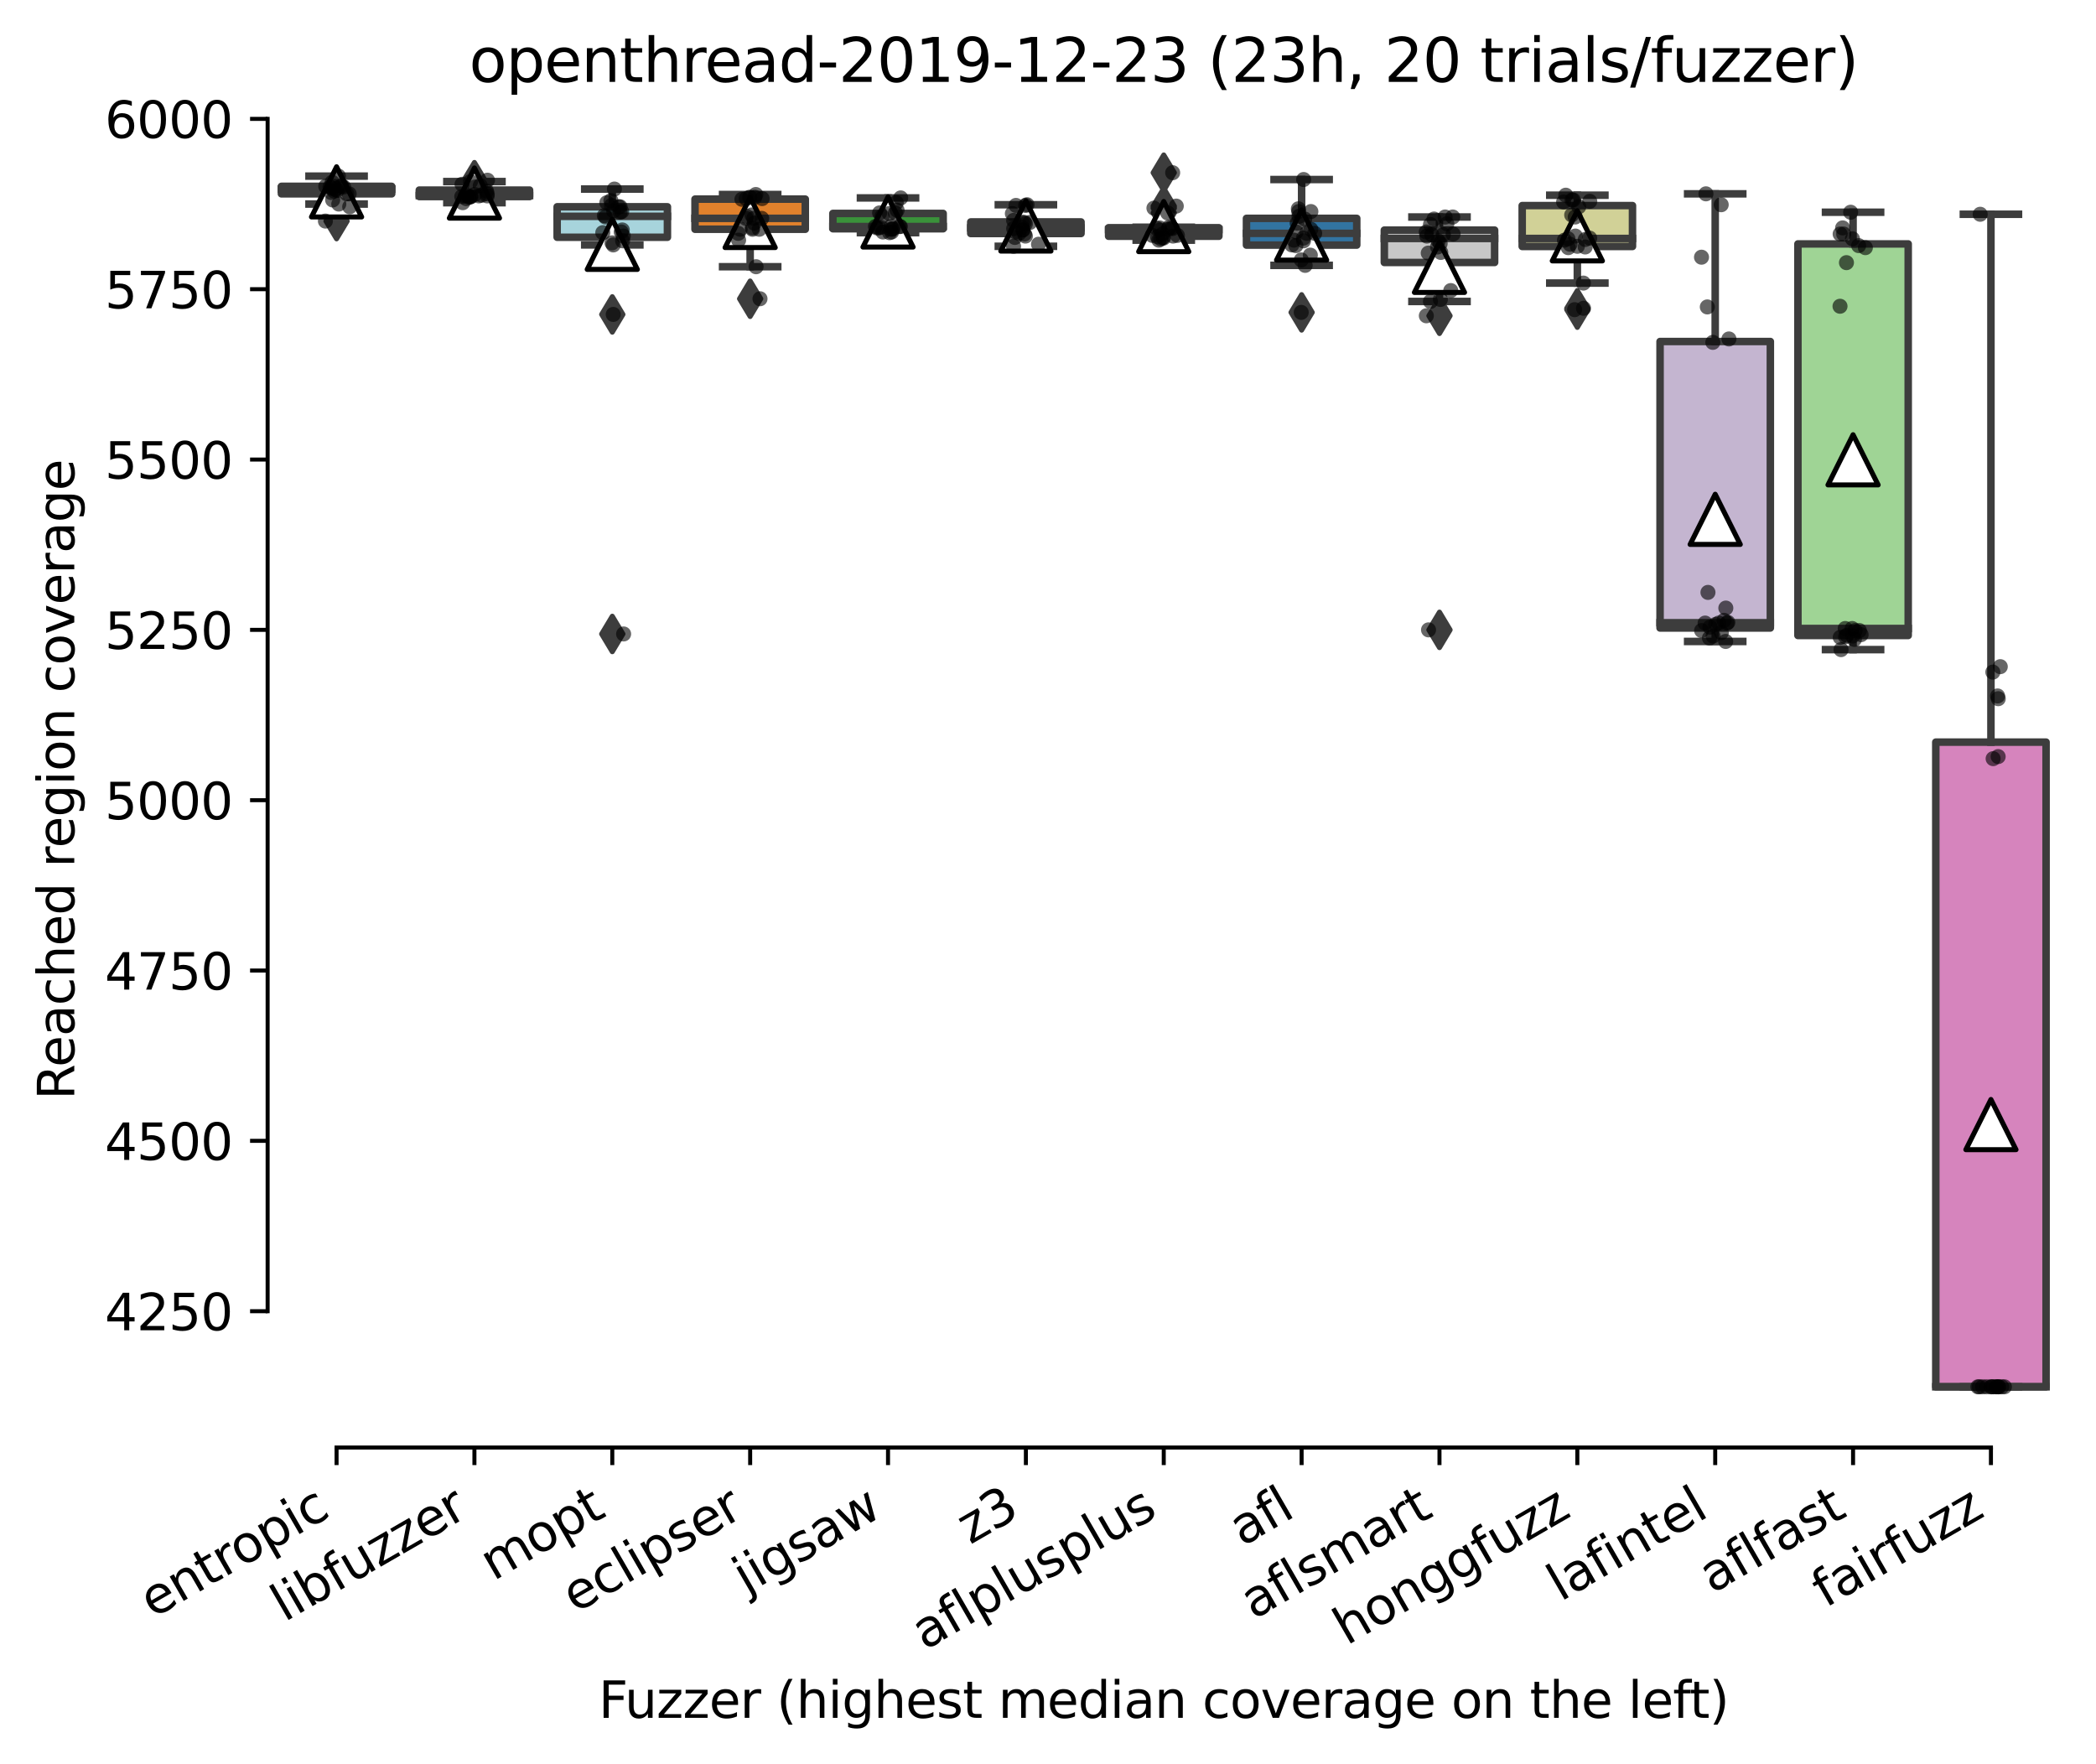 <?xml version="1.0" encoding="utf-8" standalone="no"?>
<!DOCTYPE svg PUBLIC "-//W3C//DTD SVG 1.1//EN"
  "http://www.w3.org/Graphics/SVG/1.1/DTD/svg11.dtd">
<svg height="351.576pt" version="1.1" viewBox="0 0 417.648 351.576" width="417.648pt" xmlns="http://www.w3.org/2000/svg" xmlns:xlink="http://www.w3.org/1999/xlink">
 <defs>
  <style type="text/css">*{stroke-linecap:butt;stroke-linejoin:round;}</style>
 </defs>
 <g id="figure_1">
  <g id="patch_1">
   <path d="M 0 351.576 
L 417.648 351.576 
L 417.648 0 
L 0 0 
z
" style="fill:#ffffff;"/>
  </g>
  <g id="axes_1">
   <g id="patch_2">
    <path d="M 53.328 288.43 
L 410.448 288.43 
L 410.448 22.318 
L 53.328 22.318 
z
" style="fill:#ffffff;"/>
   </g>
   <g id="patch_3">
    <path clip-path="url(#p4964f009d9)" d="M 56.075 38.623 
L 78.052 38.623 
L 78.052 37.129 
L 56.075 37.129 
L 56.075 38.623 
z
" style="fill:#f2a5a3;stroke:#3d3d3d;stroke-linejoin:miter;stroke-width:1.5;"/>
   </g>
   <g id="patch_4">
    <path clip-path="url(#p4964f009d9)" d="M 83.546 39.166 
L 105.523 39.166 
L 105.523 37.876 
L 83.546 37.876 
L 83.546 39.166 
z
" style="fill:#7f7f7f;stroke:#3d3d3d;stroke-linejoin:miter;stroke-width:1.5;"/>
   </g>
   <g id="patch_5">
    <path clip-path="url(#p4964f009d9)" d="M 111.017 47.277 
L 132.993 47.277 
L 132.993 41.202 
L 111.017 41.202 
L 111.017 47.277 
z
" style="fill:#a7d4dc;stroke:#3d3d3d;stroke-linejoin:miter;stroke-width:1.5;"/>
   </g>
   <g id="patch_6">
    <path clip-path="url(#p4964f009d9)" d="M 138.488 45.682 
L 160.464 45.682 
L 160.464 39.675 
L 138.488 39.675 
L 138.488 45.682 
z
" style="fill:#e1812c;stroke:#3d3d3d;stroke-linejoin:miter;stroke-width:1.5;"/>
   </g>
   <g id="patch_7">
    <path clip-path="url(#p4964f009d9)" d="M 165.958 45.58 
L 187.935 45.58 
L 187.935 42.526 
L 165.958 42.526 
L 165.958 45.58 
z
" style="fill:#3a923a;stroke:#3d3d3d;stroke-linejoin:miter;stroke-width:1.5;"/>
   </g>
   <g id="patch_8">
    <path clip-path="url(#p4964f009d9)" d="M 193.429 46.53 
L 215.406 46.53 
L 215.406 44.223 
L 193.429 44.223 
L 193.429 46.53 
z
" style="fill:#b5c8e1;stroke:#3d3d3d;stroke-linejoin:miter;stroke-width:1.5;"/>
   </g>
   <g id="patch_9">
    <path clip-path="url(#p4964f009d9)" d="M 220.9 47.074 
L 242.876 47.074 
L 242.876 45.377 
L 220.9 45.377 
L 220.9 47.074 
z
" style="fill:#c03d3e;stroke:#3d3d3d;stroke-linejoin:miter;stroke-width:1.5;"/>
   </g>
   <g id="patch_10">
    <path clip-path="url(#p4964f009d9)" d="M 248.371 48.838 
L 270.347 48.838 
L 270.347 43.51 
L 248.371 43.51 
L 248.371 48.838 
z
" style="fill:#3274a1;stroke:#3d3d3d;stroke-linejoin:miter;stroke-width:1.5;"/>
   </g>
   <g id="patch_11">
    <path clip-path="url(#p4964f009d9)" d="M 275.841 52.3 
L 297.818 52.3 
L 297.818 45.852 
L 275.841 45.852 
L 275.841 52.3 
z
" style="fill:#c7c7c7;stroke:#3d3d3d;stroke-linejoin:miter;stroke-width:1.5;"/>
   </g>
   <g id="patch_12">
    <path clip-path="url(#p4964f009d9)" d="M 303.312 49.11 
L 325.289 49.11 
L 325.289 40.964 
L 303.312 40.964 
L 303.312 49.11 
z
" style="fill:#d1d197;stroke:#3d3d3d;stroke-linejoin:miter;stroke-width:1.5;"/>
   </g>
   <g id="patch_13">
    <path clip-path="url(#p4964f009d9)" d="M 330.783 125.134 
L 352.76 125.134 
L 352.76 68.048 
L 330.783 68.048 
L 330.783 125.134 
z
" style="fill:#c4b5d0;stroke:#3d3d3d;stroke-linejoin:miter;stroke-width:1.5;"/>
   </g>
   <g id="patch_14">
    <path clip-path="url(#p4964f009d9)" d="M 358.254 126.627 
L 380.23 126.627 
L 380.23 48.601 
L 358.254 48.601 
L 358.254 126.627 
z
" style="fill:#9fd495;stroke:#3d3d3d;stroke-linejoin:miter;stroke-width:1.5;"/>
   </g>
   <g id="patch_15">
    <path clip-path="url(#p4964f009d9)" d="M 385.724 276.334 
L 407.701 276.334 
L 407.701 147.874 
L 385.724 147.874 
L 385.724 276.334 
z
" style="fill:#d684bd;stroke:#3d3d3d;stroke-linejoin:miter;stroke-width:1.5;"/>
   </g>
   <g id="matplotlib.axis_1">
    <g id="xtick_1">
     <g id="line2d_1">
      <defs>
       <path d="M 0 0 
L 0 3.5 
" id="m18686125ce" style="stroke:#000000;stroke-width:0.8;"/>
      </defs>
      <g>
       <use style="stroke:#000000;stroke-width:0.8;" x="67.064" xlink:href="#m18686125ce" y="288.43"/>
      </g>
     </g>
     <g id="text_1">
      <!-- entropic -->
      <g transform="translate(30.481 322.531)rotate(-30)scale(0.1 -0.1)">
       <defs>
        <path d="M 3597 1894 
L 3597 1613 
L 953 1613 
Q 991 1019 1311 708 
Q 1631 397 2203 397 
Q 2534 397 2845 478 
Q 3156 559 3463 722 
L 3463 178 
Q 3153 47 2828 -22 
Q 2503 -91 2169 -91 
Q 1331 -91 842 396 
Q 353 884 353 1716 
Q 353 2575 817 3079 
Q 1281 3584 2069 3584 
Q 2775 3584 3186 3129 
Q 3597 2675 3597 1894 
z
M 3022 2063 
Q 3016 2534 2758 2815 
Q 2500 3097 2075 3097 
Q 1594 3097 1305 2825 
Q 1016 2553 972 2059 
L 3022 2063 
z
" id="DejaVuSans-65" transform="scale(0.016)"/>
        <path d="M 3513 2113 
L 3513 0 
L 2938 0 
L 2938 2094 
Q 2938 2591 2744 2837 
Q 2550 3084 2163 3084 
Q 1697 3084 1428 2787 
Q 1159 2491 1159 1978 
L 1159 0 
L 581 0 
L 581 3500 
L 1159 3500 
L 1159 2956 
Q 1366 3272 1645 3428 
Q 1925 3584 2291 3584 
Q 2894 3584 3203 3211 
Q 3513 2838 3513 2113 
z
" id="DejaVuSans-6e" transform="scale(0.016)"/>
        <path d="M 1172 4494 
L 1172 3500 
L 2356 3500 
L 2356 3053 
L 1172 3053 
L 1172 1153 
Q 1172 725 1289 603 
Q 1406 481 1766 481 
L 2356 481 
L 2356 0 
L 1766 0 
Q 1100 0 847 248 
Q 594 497 594 1153 
L 594 3053 
L 172 3053 
L 172 3500 
L 594 3500 
L 594 4494 
L 1172 4494 
z
" id="DejaVuSans-74" transform="scale(0.016)"/>
        <path d="M 2631 2963 
Q 2534 3019 2420 3045 
Q 2306 3072 2169 3072 
Q 1681 3072 1420 2755 
Q 1159 2438 1159 1844 
L 1159 0 
L 581 0 
L 581 3500 
L 1159 3500 
L 1159 2956 
Q 1341 3275 1631 3429 
Q 1922 3584 2338 3584 
Q 2397 3584 2469 3576 
Q 2541 3569 2628 3553 
L 2631 2963 
z
" id="DejaVuSans-72" transform="scale(0.016)"/>
        <path d="M 1959 3097 
Q 1497 3097 1228 2736 
Q 959 2375 959 1747 
Q 959 1119 1226 758 
Q 1494 397 1959 397 
Q 2419 397 2687 759 
Q 2956 1122 2956 1747 
Q 2956 2369 2687 2733 
Q 2419 3097 1959 3097 
z
M 1959 3584 
Q 2709 3584 3137 3096 
Q 3566 2609 3566 1747 
Q 3566 888 3137 398 
Q 2709 -91 1959 -91 
Q 1206 -91 779 398 
Q 353 888 353 1747 
Q 353 2609 779 3096 
Q 1206 3584 1959 3584 
z
" id="DejaVuSans-6f" transform="scale(0.016)"/>
        <path d="M 1159 525 
L 1159 -1331 
L 581 -1331 
L 581 3500 
L 1159 3500 
L 1159 2969 
Q 1341 3281 1617 3432 
Q 1894 3584 2278 3584 
Q 2916 3584 3314 3078 
Q 3713 2572 3713 1747 
Q 3713 922 3314 415 
Q 2916 -91 2278 -91 
Q 1894 -91 1617 61 
Q 1341 213 1159 525 
z
M 3116 1747 
Q 3116 2381 2855 2742 
Q 2594 3103 2138 3103 
Q 1681 3103 1420 2742 
Q 1159 2381 1159 1747 
Q 1159 1113 1420 752 
Q 1681 391 2138 391 
Q 2594 391 2855 752 
Q 3116 1113 3116 1747 
z
" id="DejaVuSans-70" transform="scale(0.016)"/>
        <path d="M 603 3500 
L 1178 3500 
L 1178 0 
L 603 0 
L 603 3500 
z
M 603 4863 
L 1178 4863 
L 1178 4134 
L 603 4134 
L 603 4863 
z
" id="DejaVuSans-69" transform="scale(0.016)"/>
        <path d="M 3122 3366 
L 3122 2828 
Q 2878 2963 2633 3030 
Q 2388 3097 2138 3097 
Q 1578 3097 1268 2742 
Q 959 2388 959 1747 
Q 959 1106 1268 751 
Q 1578 397 2138 397 
Q 2388 397 2633 464 
Q 2878 531 3122 666 
L 3122 134 
Q 2881 22 2623 -34 
Q 2366 -91 2075 -91 
Q 1284 -91 818 406 
Q 353 903 353 1747 
Q 353 2603 823 3093 
Q 1294 3584 2113 3584 
Q 2378 3584 2631 3529 
Q 2884 3475 3122 3366 
z
" id="DejaVuSans-63" transform="scale(0.016)"/>
       </defs>
       <use xlink:href="#DejaVuSans-65"/>
       <use x="61.523" xlink:href="#DejaVuSans-6e"/>
       <use x="124.902" xlink:href="#DejaVuSans-74"/>
       <use x="164.111" xlink:href="#DejaVuSans-72"/>
       <use x="202.975" xlink:href="#DejaVuSans-6f"/>
       <use x="264.156" xlink:href="#DejaVuSans-70"/>
       <use x="327.633" xlink:href="#DejaVuSans-69"/>
       <use x="355.416" xlink:href="#DejaVuSans-63"/>
      </g>
     </g>
    </g>
    <g id="xtick_2">
     <g id="line2d_2">
      <g>
       <use style="stroke:#000000;stroke-width:0.8;" x="94.534" xlink:href="#m18686125ce" y="288.43"/>
      </g>
     </g>
     <g id="text_2">
      <!-- libfuzzer -->
      <g transform="translate(56.668 323.272)rotate(-30)scale(0.1 -0.1)">
       <defs>
        <path d="M 603 4863 
L 1178 4863 
L 1178 0 
L 603 0 
L 603 4863 
z
" id="DejaVuSans-6c" transform="scale(0.016)"/>
        <path d="M 3116 1747 
Q 3116 2381 2855 2742 
Q 2594 3103 2138 3103 
Q 1681 3103 1420 2742 
Q 1159 2381 1159 1747 
Q 1159 1113 1420 752 
Q 1681 391 2138 391 
Q 2594 391 2855 752 
Q 3116 1113 3116 1747 
z
M 1159 2969 
Q 1341 3281 1617 3432 
Q 1894 3584 2278 3584 
Q 2916 3584 3314 3078 
Q 3713 2572 3713 1747 
Q 3713 922 3314 415 
Q 2916 -91 2278 -91 
Q 1894 -91 1617 61 
Q 1341 213 1159 525 
L 1159 0 
L 581 0 
L 581 4863 
L 1159 4863 
L 1159 2969 
z
" id="DejaVuSans-62" transform="scale(0.016)"/>
        <path d="M 2375 4863 
L 2375 4384 
L 1825 4384 
Q 1516 4384 1395 4259 
Q 1275 4134 1275 3809 
L 1275 3500 
L 2222 3500 
L 2222 3053 
L 1275 3053 
L 1275 0 
L 697 0 
L 697 3053 
L 147 3053 
L 147 3500 
L 697 3500 
L 697 3744 
Q 697 4328 969 4595 
Q 1241 4863 1831 4863 
L 2375 4863 
z
" id="DejaVuSans-66" transform="scale(0.016)"/>
        <path d="M 544 1381 
L 544 3500 
L 1119 3500 
L 1119 1403 
Q 1119 906 1312 657 
Q 1506 409 1894 409 
Q 2359 409 2629 706 
Q 2900 1003 2900 1516 
L 2900 3500 
L 3475 3500 
L 3475 0 
L 2900 0 
L 2900 538 
Q 2691 219 2414 64 
Q 2138 -91 1772 -91 
Q 1169 -91 856 284 
Q 544 659 544 1381 
z
M 1991 3584 
L 1991 3584 
z
" id="DejaVuSans-75" transform="scale(0.016)"/>
        <path d="M 353 3500 
L 3084 3500 
L 3084 2975 
L 922 459 
L 3084 459 
L 3084 0 
L 275 0 
L 275 525 
L 2438 3041 
L 353 3041 
L 353 3500 
z
" id="DejaVuSans-7a" transform="scale(0.016)"/>
       </defs>
       <use xlink:href="#DejaVuSans-6c"/>
       <use x="27.783" xlink:href="#DejaVuSans-69"/>
       <use x="55.566" xlink:href="#DejaVuSans-62"/>
       <use x="119.043" xlink:href="#DejaVuSans-66"/>
       <use x="154.248" xlink:href="#DejaVuSans-75"/>
       <use x="217.627" xlink:href="#DejaVuSans-7a"/>
       <use x="270.117" xlink:href="#DejaVuSans-7a"/>
       <use x="322.607" xlink:href="#DejaVuSans-65"/>
       <use x="384.131" xlink:href="#DejaVuSans-72"/>
      </g>
     </g>
    </g>
    <g id="xtick_3">
     <g id="line2d_3">
      <g>
       <use style="stroke:#000000;stroke-width:0.8;" x="122.005" xlink:href="#m18686125ce" y="288.43"/>
      </g>
     </g>
     <g id="text_3">
      <!-- mopt -->
      <g transform="translate(98.338 315.075)rotate(-30)scale(0.1 -0.1)">
       <defs>
        <path d="M 3328 2828 
Q 3544 3216 3844 3400 
Q 4144 3584 4550 3584 
Q 5097 3584 5394 3201 
Q 5691 2819 5691 2113 
L 5691 0 
L 5113 0 
L 5113 2094 
Q 5113 2597 4934 2840 
Q 4756 3084 4391 3084 
Q 3944 3084 3684 2787 
Q 3425 2491 3425 1978 
L 3425 0 
L 2847 0 
L 2847 2094 
Q 2847 2600 2669 2842 
Q 2491 3084 2119 3084 
Q 1678 3084 1418 2786 
Q 1159 2488 1159 1978 
L 1159 0 
L 581 0 
L 581 3500 
L 1159 3500 
L 1159 2956 
Q 1356 3278 1631 3431 
Q 1906 3584 2284 3584 
Q 2666 3584 2933 3390 
Q 3200 3197 3328 2828 
z
" id="DejaVuSans-6d" transform="scale(0.016)"/>
       </defs>
       <use xlink:href="#DejaVuSans-6d"/>
       <use x="97.412" xlink:href="#DejaVuSans-6f"/>
       <use x="158.594" xlink:href="#DejaVuSans-70"/>
       <use x="222.07" xlink:href="#DejaVuSans-74"/>
      </g>
     </g>
    </g>
    <g id="xtick_4">
     <g id="line2d_4">
      <g>
       <use style="stroke:#000000;stroke-width:0.8;" x="149.476" xlink:href="#m18686125ce" y="288.43"/>
      </g>
     </g>
     <g id="text_4">
      <!-- eclipser -->
      <g transform="translate(114.635 321.525)rotate(-30)scale(0.1 -0.1)">
       <defs>
        <path d="M 2834 3397 
L 2834 2853 
Q 2591 2978 2328 3040 
Q 2066 3103 1784 3103 
Q 1356 3103 1142 2972 
Q 928 2841 928 2578 
Q 928 2378 1081 2264 
Q 1234 2150 1697 2047 
L 1894 2003 
Q 2506 1872 2764 1633 
Q 3022 1394 3022 966 
Q 3022 478 2636 193 
Q 2250 -91 1575 -91 
Q 1294 -91 989 -36 
Q 684 19 347 128 
L 347 722 
Q 666 556 975 473 
Q 1284 391 1588 391 
Q 1994 391 2212 530 
Q 2431 669 2431 922 
Q 2431 1156 2273 1281 
Q 2116 1406 1581 1522 
L 1381 1569 
Q 847 1681 609 1914 
Q 372 2147 372 2553 
Q 372 3047 722 3315 
Q 1072 3584 1716 3584 
Q 2034 3584 2315 3537 
Q 2597 3491 2834 3397 
z
" id="DejaVuSans-73" transform="scale(0.016)"/>
       </defs>
       <use xlink:href="#DejaVuSans-65"/>
       <use x="61.523" xlink:href="#DejaVuSans-63"/>
       <use x="116.504" xlink:href="#DejaVuSans-6c"/>
       <use x="144.287" xlink:href="#DejaVuSans-69"/>
       <use x="172.07" xlink:href="#DejaVuSans-70"/>
       <use x="235.547" xlink:href="#DejaVuSans-73"/>
       <use x="287.646" xlink:href="#DejaVuSans-65"/>
       <use x="349.17" xlink:href="#DejaVuSans-72"/>
      </g>
     </g>
    </g>
    <g id="xtick_5">
     <g id="line2d_5">
      <g>
       <use style="stroke:#000000;stroke-width:0.8;" x="176.947" xlink:href="#m18686125ce" y="288.43"/>
      </g>
     </g>
     <g id="text_5">
      <!-- jigsaw -->
      <g transform="translate(148.696 317.721)rotate(-30)scale(0.1 -0.1)">
       <defs>
        <path d="M 603 3500 
L 1178 3500 
L 1178 -63 
Q 1178 -731 923 -1031 
Q 669 -1331 103 -1331 
L -116 -1331 
L -116 -844 
L 38 -844 
Q 366 -844 484 -692 
Q 603 -541 603 -63 
L 603 3500 
z
M 603 4863 
L 1178 4863 
L 1178 4134 
L 603 4134 
L 603 4863 
z
" id="DejaVuSans-6a" transform="scale(0.016)"/>
        <path d="M 2906 1791 
Q 2906 2416 2648 2759 
Q 2391 3103 1925 3103 
Q 1463 3103 1205 2759 
Q 947 2416 947 1791 
Q 947 1169 1205 825 
Q 1463 481 1925 481 
Q 2391 481 2648 825 
Q 2906 1169 2906 1791 
z
M 3481 434 
Q 3481 -459 3084 -895 
Q 2688 -1331 1869 -1331 
Q 1566 -1331 1297 -1286 
Q 1028 -1241 775 -1147 
L 775 -588 
Q 1028 -725 1275 -790 
Q 1522 -856 1778 -856 
Q 2344 -856 2625 -561 
Q 2906 -266 2906 331 
L 2906 616 
Q 2728 306 2450 153 
Q 2172 0 1784 0 
Q 1141 0 747 490 
Q 353 981 353 1791 
Q 353 2603 747 3093 
Q 1141 3584 1784 3584 
Q 2172 3584 2450 3431 
Q 2728 3278 2906 2969 
L 2906 3500 
L 3481 3500 
L 3481 434 
z
" id="DejaVuSans-67" transform="scale(0.016)"/>
        <path d="M 2194 1759 
Q 1497 1759 1228 1600 
Q 959 1441 959 1056 
Q 959 750 1161 570 
Q 1363 391 1709 391 
Q 2188 391 2477 730 
Q 2766 1069 2766 1631 
L 2766 1759 
L 2194 1759 
z
M 3341 1997 
L 3341 0 
L 2766 0 
L 2766 531 
Q 2569 213 2275 61 
Q 1981 -91 1556 -91 
Q 1019 -91 701 211 
Q 384 513 384 1019 
Q 384 1609 779 1909 
Q 1175 2209 1959 2209 
L 2766 2209 
L 2766 2266 
Q 2766 2663 2505 2880 
Q 2244 3097 1772 3097 
Q 1472 3097 1187 3025 
Q 903 2953 641 2809 
L 641 3341 
Q 956 3463 1253 3523 
Q 1550 3584 1831 3584 
Q 2591 3584 2966 3190 
Q 3341 2797 3341 1997 
z
" id="DejaVuSans-61" transform="scale(0.016)"/>
        <path d="M 269 3500 
L 844 3500 
L 1563 769 
L 2278 3500 
L 2956 3500 
L 3675 769 
L 4391 3500 
L 4966 3500 
L 4050 0 
L 3372 0 
L 2619 2869 
L 1863 0 
L 1184 0 
L 269 3500 
z
" id="DejaVuSans-77" transform="scale(0.016)"/>
       </defs>
       <use xlink:href="#DejaVuSans-6a"/>
       <use x="27.783" xlink:href="#DejaVuSans-69"/>
       <use x="55.566" xlink:href="#DejaVuSans-67"/>
       <use x="119.043" xlink:href="#DejaVuSans-73"/>
       <use x="171.143" xlink:href="#DejaVuSans-61"/>
       <use x="232.422" xlink:href="#DejaVuSans-77"/>
      </g>
     </g>
    </g>
    <g id="xtick_6">
     <g id="line2d_6">
      <g>
       <use style="stroke:#000000;stroke-width:0.8;" x="204.417" xlink:href="#m18686125ce" y="288.43"/>
      </g>
     </g>
     <g id="text_6">
      <!-- z3 -->
      <g transform="translate(193.322 307.816)rotate(-30)scale(0.1 -0.1)">
       <defs>
        <path d="M 2597 2516 
Q 3050 2419 3304 2112 
Q 3559 1806 3559 1356 
Q 3559 666 3084 287 
Q 2609 -91 1734 -91 
Q 1441 -91 1130 -33 
Q 819 25 488 141 
L 488 750 
Q 750 597 1062 519 
Q 1375 441 1716 441 
Q 2309 441 2620 675 
Q 2931 909 2931 1356 
Q 2931 1769 2642 2001 
Q 2353 2234 1838 2234 
L 1294 2234 
L 1294 2753 
L 1863 2753 
Q 2328 2753 2575 2939 
Q 2822 3125 2822 3475 
Q 2822 3834 2567 4026 
Q 2313 4219 1838 4219 
Q 1578 4219 1281 4162 
Q 984 4106 628 3988 
L 628 4550 
Q 988 4650 1302 4700 
Q 1616 4750 1894 4750 
Q 2613 4750 3031 4423 
Q 3450 4097 3450 3541 
Q 3450 3153 3228 2886 
Q 3006 2619 2597 2516 
z
" id="DejaVuSans-33" transform="scale(0.016)"/>
       </defs>
       <use xlink:href="#DejaVuSans-7a"/>
       <use x="52.49" xlink:href="#DejaVuSans-33"/>
      </g>
     </g>
    </g>
    <g id="xtick_7">
     <g id="line2d_7">
      <g>
       <use style="stroke:#000000;stroke-width:0.8;" x="231.888" xlink:href="#m18686125ce" y="288.43"/>
      </g>
     </g>
     <g id="text_7">
      <!-- aflplusplus -->
      <g transform="translate(184.279 328.897)rotate(-30)scale(0.1 -0.1)">
       <use xlink:href="#DejaVuSans-61"/>
       <use x="61.279" xlink:href="#DejaVuSans-66"/>
       <use x="96.484" xlink:href="#DejaVuSans-6c"/>
       <use x="124.268" xlink:href="#DejaVuSans-70"/>
       <use x="187.744" xlink:href="#DejaVuSans-6c"/>
       <use x="215.527" xlink:href="#DejaVuSans-75"/>
       <use x="278.906" xlink:href="#DejaVuSans-73"/>
       <use x="331.006" xlink:href="#DejaVuSans-70"/>
       <use x="394.482" xlink:href="#DejaVuSans-6c"/>
       <use x="422.266" xlink:href="#DejaVuSans-75"/>
       <use x="485.645" xlink:href="#DejaVuSans-73"/>
      </g>
     </g>
    </g>
    <g id="xtick_8">
     <g id="line2d_8">
      <g>
       <use style="stroke:#000000;stroke-width:0.8;" x="259.359" xlink:href="#m18686125ce" y="288.43"/>
      </g>
     </g>
     <g id="text_8">
      <!-- afl -->
      <g transform="translate(247.557 308.224)rotate(-30)scale(0.1 -0.1)">
       <use xlink:href="#DejaVuSans-61"/>
       <use x="61.279" xlink:href="#DejaVuSans-66"/>
       <use x="96.484" xlink:href="#DejaVuSans-6c"/>
      </g>
     </g>
    </g>
    <g id="xtick_9">
     <g id="line2d_9">
      <g>
       <use style="stroke:#000000;stroke-width:0.8;" x="286.83" xlink:href="#m18686125ce" y="288.43"/>
      </g>
     </g>
     <g id="text_9">
      <!-- aflsmart -->
      <g transform="translate(249.819 322.779)rotate(-30)scale(0.1 -0.1)">
       <use xlink:href="#DejaVuSans-61"/>
       <use x="61.279" xlink:href="#DejaVuSans-66"/>
       <use x="96.484" xlink:href="#DejaVuSans-6c"/>
       <use x="124.268" xlink:href="#DejaVuSans-73"/>
       <use x="176.367" xlink:href="#DejaVuSans-6d"/>
       <use x="273.779" xlink:href="#DejaVuSans-61"/>
       <use x="335.059" xlink:href="#DejaVuSans-72"/>
       <use x="376.172" xlink:href="#DejaVuSans-74"/>
      </g>
     </g>
    </g>
    <g id="xtick_10">
     <g id="line2d_10">
      <g>
       <use style="stroke:#000000;stroke-width:0.8;" x="314.3" xlink:href="#m18686125ce" y="288.43"/>
      </g>
     </g>
     <g id="text_10">
      <!-- honggfuzz -->
      <g transform="translate(268.361 327.933)rotate(-30)scale(0.1 -0.1)">
       <defs>
        <path d="M 3513 2113 
L 3513 0 
L 2938 0 
L 2938 2094 
Q 2938 2591 2744 2837 
Q 2550 3084 2163 3084 
Q 1697 3084 1428 2787 
Q 1159 2491 1159 1978 
L 1159 0 
L 581 0 
L 581 4863 
L 1159 4863 
L 1159 2956 
Q 1366 3272 1645 3428 
Q 1925 3584 2291 3584 
Q 2894 3584 3203 3211 
Q 3513 2838 3513 2113 
z
" id="DejaVuSans-68" transform="scale(0.016)"/>
       </defs>
       <use xlink:href="#DejaVuSans-68"/>
       <use x="63.379" xlink:href="#DejaVuSans-6f"/>
       <use x="124.561" xlink:href="#DejaVuSans-6e"/>
       <use x="187.939" xlink:href="#DejaVuSans-67"/>
       <use x="251.416" xlink:href="#DejaVuSans-67"/>
       <use x="314.893" xlink:href="#DejaVuSans-66"/>
       <use x="350.098" xlink:href="#DejaVuSans-75"/>
       <use x="413.477" xlink:href="#DejaVuSans-7a"/>
       <use x="465.967" xlink:href="#DejaVuSans-7a"/>
      </g>
     </g>
    </g>
    <g id="xtick_11">
     <g id="line2d_11">
      <g>
       <use style="stroke:#000000;stroke-width:0.8;" x="341.771" xlink:href="#m18686125ce" y="288.43"/>
      </g>
     </g>
     <g id="text_11">
      <!-- lafintel -->
      <g transform="translate(310.945 319.207)rotate(-30)scale(0.1 -0.1)">
       <use xlink:href="#DejaVuSans-6c"/>
       <use x="27.783" xlink:href="#DejaVuSans-61"/>
       <use x="89.062" xlink:href="#DejaVuSans-66"/>
       <use x="124.268" xlink:href="#DejaVuSans-69"/>
       <use x="152.051" xlink:href="#DejaVuSans-6e"/>
       <use x="215.43" xlink:href="#DejaVuSans-74"/>
       <use x="254.639" xlink:href="#DejaVuSans-65"/>
       <use x="316.162" xlink:href="#DejaVuSans-6c"/>
      </g>
     </g>
    </g>
    <g id="xtick_12">
     <g id="line2d_12">
      <g>
       <use style="stroke:#000000;stroke-width:0.8;" x="369.242" xlink:href="#m18686125ce" y="288.43"/>
      </g>
     </g>
     <g id="text_12">
      <!-- aflfast -->
      <g transform="translate(341.178 317.613)rotate(-30)scale(0.1 -0.1)">
       <use xlink:href="#DejaVuSans-61"/>
       <use x="61.279" xlink:href="#DejaVuSans-66"/>
       <use x="96.484" xlink:href="#DejaVuSans-6c"/>
       <use x="124.268" xlink:href="#DejaVuSans-66"/>
       <use x="159.473" xlink:href="#DejaVuSans-61"/>
       <use x="220.752" xlink:href="#DejaVuSans-73"/>
       <use x="272.852" xlink:href="#DejaVuSans-74"/>
      </g>
     </g>
    </g>
    <g id="xtick_13">
     <g id="line2d_13">
      <g>
       <use style="stroke:#000000;stroke-width:0.8;" x="396.713" xlink:href="#m18686125ce" y="288.43"/>
      </g>
     </g>
     <g id="text_13">
      <!-- fairfuzz -->
      <g transform="translate(363.723 320.457)rotate(-30)scale(0.1 -0.1)">
       <use xlink:href="#DejaVuSans-66"/>
       <use x="35.205" xlink:href="#DejaVuSans-61"/>
       <use x="96.484" xlink:href="#DejaVuSans-69"/>
       <use x="124.268" xlink:href="#DejaVuSans-72"/>
       <use x="165.381" xlink:href="#DejaVuSans-66"/>
       <use x="200.586" xlink:href="#DejaVuSans-75"/>
       <use x="263.965" xlink:href="#DejaVuSans-7a"/>
       <use x="316.455" xlink:href="#DejaVuSans-7a"/>
      </g>
     </g>
    </g>
    <g id="text_14">
     <!-- Fuzzer (highest median coverage on the left) -->
     <g transform="translate(119.27 342.297)scale(0.1 -0.1)">
      <defs>
       <path d="M 628 4666 
L 3309 4666 
L 3309 4134 
L 1259 4134 
L 1259 2759 
L 3109 2759 
L 3109 2228 
L 1259 2228 
L 1259 0 
L 628 0 
L 628 4666 
z
" id="DejaVuSans-46" transform="scale(0.016)"/>
       <path id="DejaVuSans-20" transform="scale(0.016)"/>
       <path d="M 1984 4856 
Q 1566 4138 1362 3434 
Q 1159 2731 1159 2009 
Q 1159 1288 1364 580 
Q 1569 -128 1984 -844 
L 1484 -844 
Q 1016 -109 783 600 
Q 550 1309 550 2009 
Q 550 2706 781 3412 
Q 1013 4119 1484 4856 
L 1984 4856 
z
" id="DejaVuSans-28" transform="scale(0.016)"/>
       <path d="M 2906 2969 
L 2906 4863 
L 3481 4863 
L 3481 0 
L 2906 0 
L 2906 525 
Q 2725 213 2448 61 
Q 2172 -91 1784 -91 
Q 1150 -91 751 415 
Q 353 922 353 1747 
Q 353 2572 751 3078 
Q 1150 3584 1784 3584 
Q 2172 3584 2448 3432 
Q 2725 3281 2906 2969 
z
M 947 1747 
Q 947 1113 1208 752 
Q 1469 391 1925 391 
Q 2381 391 2643 752 
Q 2906 1113 2906 1747 
Q 2906 2381 2643 2742 
Q 2381 3103 1925 3103 
Q 1469 3103 1208 2742 
Q 947 2381 947 1747 
z
" id="DejaVuSans-64" transform="scale(0.016)"/>
       <path d="M 191 3500 
L 800 3500 
L 1894 563 
L 2988 3500 
L 3597 3500 
L 2284 0 
L 1503 0 
L 191 3500 
z
" id="DejaVuSans-76" transform="scale(0.016)"/>
       <path d="M 513 4856 
L 1013 4856 
Q 1481 4119 1714 3412 
Q 1947 2706 1947 2009 
Q 1947 1309 1714 600 
Q 1481 -109 1013 -844 
L 513 -844 
Q 928 -128 1133 580 
Q 1338 1288 1338 2009 
Q 1338 2731 1133 3434 
Q 928 4138 513 4856 
z
" id="DejaVuSans-29" transform="scale(0.016)"/>
      </defs>
      <use xlink:href="#DejaVuSans-46"/>
      <use x="52.02" xlink:href="#DejaVuSans-75"/>
      <use x="115.398" xlink:href="#DejaVuSans-7a"/>
      <use x="167.889" xlink:href="#DejaVuSans-7a"/>
      <use x="220.379" xlink:href="#DejaVuSans-65"/>
      <use x="281.902" xlink:href="#DejaVuSans-72"/>
      <use x="323.016" xlink:href="#DejaVuSans-20"/>
      <use x="354.803" xlink:href="#DejaVuSans-28"/>
      <use x="393.816" xlink:href="#DejaVuSans-68"/>
      <use x="457.195" xlink:href="#DejaVuSans-69"/>
      <use x="484.979" xlink:href="#DejaVuSans-67"/>
      <use x="548.455" xlink:href="#DejaVuSans-68"/>
      <use x="611.834" xlink:href="#DejaVuSans-65"/>
      <use x="673.357" xlink:href="#DejaVuSans-73"/>
      <use x="725.457" xlink:href="#DejaVuSans-74"/>
      <use x="764.666" xlink:href="#DejaVuSans-20"/>
      <use x="796.453" xlink:href="#DejaVuSans-6d"/>
      <use x="893.865" xlink:href="#DejaVuSans-65"/>
      <use x="955.389" xlink:href="#DejaVuSans-64"/>
      <use x="1018.865" xlink:href="#DejaVuSans-69"/>
      <use x="1046.648" xlink:href="#DejaVuSans-61"/>
      <use x="1107.928" xlink:href="#DejaVuSans-6e"/>
      <use x="1171.307" xlink:href="#DejaVuSans-20"/>
      <use x="1203.094" xlink:href="#DejaVuSans-63"/>
      <use x="1258.074" xlink:href="#DejaVuSans-6f"/>
      <use x="1319.256" xlink:href="#DejaVuSans-76"/>
      <use x="1378.436" xlink:href="#DejaVuSans-65"/>
      <use x="1439.959" xlink:href="#DejaVuSans-72"/>
      <use x="1481.072" xlink:href="#DejaVuSans-61"/>
      <use x="1542.352" xlink:href="#DejaVuSans-67"/>
      <use x="1605.828" xlink:href="#DejaVuSans-65"/>
      <use x="1667.352" xlink:href="#DejaVuSans-20"/>
      <use x="1699.139" xlink:href="#DejaVuSans-6f"/>
      <use x="1760.32" xlink:href="#DejaVuSans-6e"/>
      <use x="1823.699" xlink:href="#DejaVuSans-20"/>
      <use x="1855.486" xlink:href="#DejaVuSans-74"/>
      <use x="1894.695" xlink:href="#DejaVuSans-68"/>
      <use x="1958.074" xlink:href="#DejaVuSans-65"/>
      <use x="2019.598" xlink:href="#DejaVuSans-20"/>
      <use x="2051.385" xlink:href="#DejaVuSans-6c"/>
      <use x="2079.168" xlink:href="#DejaVuSans-65"/>
      <use x="2140.691" xlink:href="#DejaVuSans-66"/>
      <use x="2174.146" xlink:href="#DejaVuSans-74"/>
      <use x="2213.355" xlink:href="#DejaVuSans-29"/>
     </g>
    </g>
   </g>
   <g id="matplotlib.axis_2">
    <g id="ytick_1">
     <g id="line2d_14">
      <defs>
       <path d="M 0 0 
L -3.5 0 
" id="m858669aea2" style="stroke:#000000;stroke-width:0.8;"/>
      </defs>
      <g>
       <use style="stroke:#000000;stroke-width:0.8;" x="53.328" xlink:href="#m858669aea2" y="261.265"/>
      </g>
     </g>
     <g id="text_15">
      <!-- 4250 -->
      <g transform="translate(20.878 265.064)scale(0.1 -0.1)">
       <defs>
        <path d="M 2419 4116 
L 825 1625 
L 2419 1625 
L 2419 4116 
z
M 2253 4666 
L 3047 4666 
L 3047 1625 
L 3713 1625 
L 3713 1100 
L 3047 1100 
L 3047 0 
L 2419 0 
L 2419 1100 
L 313 1100 
L 313 1709 
L 2253 4666 
z
" id="DejaVuSans-34" transform="scale(0.016)"/>
        <path d="M 1228 531 
L 3431 531 
L 3431 0 
L 469 0 
L 469 531 
Q 828 903 1448 1529 
Q 2069 2156 2228 2338 
Q 2531 2678 2651 2914 
Q 2772 3150 2772 3378 
Q 2772 3750 2511 3984 
Q 2250 4219 1831 4219 
Q 1534 4219 1204 4116 
Q 875 4013 500 3803 
L 500 4441 
Q 881 4594 1212 4672 
Q 1544 4750 1819 4750 
Q 2544 4750 2975 4387 
Q 3406 4025 3406 3419 
Q 3406 3131 3298 2873 
Q 3191 2616 2906 2266 
Q 2828 2175 2409 1742 
Q 1991 1309 1228 531 
z
" id="DejaVuSans-32" transform="scale(0.016)"/>
        <path d="M 691 4666 
L 3169 4666 
L 3169 4134 
L 1269 4134 
L 1269 2991 
Q 1406 3038 1543 3061 
Q 1681 3084 1819 3084 
Q 2600 3084 3056 2656 
Q 3513 2228 3513 1497 
Q 3513 744 3044 326 
Q 2575 -91 1722 -91 
Q 1428 -91 1123 -41 
Q 819 9 494 109 
L 494 744 
Q 775 591 1075 516 
Q 1375 441 1709 441 
Q 2250 441 2565 725 
Q 2881 1009 2881 1497 
Q 2881 1984 2565 2268 
Q 2250 2553 1709 2553 
Q 1456 2553 1204 2497 
Q 953 2441 691 2322 
L 691 4666 
z
" id="DejaVuSans-35" transform="scale(0.016)"/>
        <path d="M 2034 4250 
Q 1547 4250 1301 3770 
Q 1056 3291 1056 2328 
Q 1056 1369 1301 889 
Q 1547 409 2034 409 
Q 2525 409 2770 889 
Q 3016 1369 3016 2328 
Q 3016 3291 2770 3770 
Q 2525 4250 2034 4250 
z
M 2034 4750 
Q 2819 4750 3233 4129 
Q 3647 3509 3647 2328 
Q 3647 1150 3233 529 
Q 2819 -91 2034 -91 
Q 1250 -91 836 529 
Q 422 1150 422 2328 
Q 422 3509 836 4129 
Q 1250 4750 2034 4750 
z
" id="DejaVuSans-30" transform="scale(0.016)"/>
       </defs>
       <use xlink:href="#DejaVuSans-34"/>
       <use x="63.623" xlink:href="#DejaVuSans-32"/>
       <use x="127.246" xlink:href="#DejaVuSans-35"/>
       <use x="190.869" xlink:href="#DejaVuSans-30"/>
      </g>
     </g>
    </g>
    <g id="ytick_2">
     <g id="line2d_15">
      <g>
       <use style="stroke:#000000;stroke-width:0.8;" x="53.328" xlink:href="#m858669aea2" y="227.326"/>
      </g>
     </g>
     <g id="text_16">
      <!-- 4500 -->
      <g transform="translate(20.878 231.125)scale(0.1 -0.1)">
       <use xlink:href="#DejaVuSans-34"/>
       <use x="63.623" xlink:href="#DejaVuSans-35"/>
       <use x="127.246" xlink:href="#DejaVuSans-30"/>
       <use x="190.869" xlink:href="#DejaVuSans-30"/>
      </g>
     </g>
    </g>
    <g id="ytick_3">
     <g id="line2d_16">
      <g>
       <use style="stroke:#000000;stroke-width:0.8;" x="53.328" xlink:href="#m858669aea2" y="193.386"/>
      </g>
     </g>
     <g id="text_17">
      <!-- 4750 -->
      <g transform="translate(20.878 197.185)scale(0.1 -0.1)">
       <defs>
        <path d="M 525 4666 
L 3525 4666 
L 3525 4397 
L 1831 0 
L 1172 0 
L 2766 4134 
L 525 4134 
L 525 4666 
z
" id="DejaVuSans-37" transform="scale(0.016)"/>
       </defs>
       <use xlink:href="#DejaVuSans-34"/>
       <use x="63.623" xlink:href="#DejaVuSans-37"/>
       <use x="127.246" xlink:href="#DejaVuSans-35"/>
       <use x="190.869" xlink:href="#DejaVuSans-30"/>
      </g>
     </g>
    </g>
    <g id="ytick_4">
     <g id="line2d_17">
      <g>
       <use style="stroke:#000000;stroke-width:0.8;" x="53.328" xlink:href="#m858669aea2" y="159.447"/>
      </g>
     </g>
     <g id="text_18">
      <!-- 5000 -->
      <g transform="translate(20.878 163.246)scale(0.1 -0.1)">
       <use xlink:href="#DejaVuSans-35"/>
       <use x="63.623" xlink:href="#DejaVuSans-30"/>
       <use x="127.246" xlink:href="#DejaVuSans-30"/>
       <use x="190.869" xlink:href="#DejaVuSans-30"/>
      </g>
     </g>
    </g>
    <g id="ytick_5">
     <g id="line2d_18">
      <g>
       <use style="stroke:#000000;stroke-width:0.8;" x="53.328" xlink:href="#m858669aea2" y="125.507"/>
      </g>
     </g>
     <g id="text_19">
      <!-- 5250 -->
      <g transform="translate(20.878 129.307)scale(0.1 -0.1)">
       <use xlink:href="#DejaVuSans-35"/>
       <use x="63.623" xlink:href="#DejaVuSans-32"/>
       <use x="127.246" xlink:href="#DejaVuSans-35"/>
       <use x="190.869" xlink:href="#DejaVuSans-30"/>
      </g>
     </g>
    </g>
    <g id="ytick_6">
     <g id="line2d_19">
      <g>
       <use style="stroke:#000000;stroke-width:0.8;" x="53.328" xlink:href="#m858669aea2" y="91.568"/>
      </g>
     </g>
     <g id="text_20">
      <!-- 5500 -->
      <g transform="translate(20.878 95.367)scale(0.1 -0.1)">
       <use xlink:href="#DejaVuSans-35"/>
       <use x="63.623" xlink:href="#DejaVuSans-35"/>
       <use x="127.246" xlink:href="#DejaVuSans-30"/>
       <use x="190.869" xlink:href="#DejaVuSans-30"/>
      </g>
     </g>
    </g>
    <g id="ytick_7">
     <g id="line2d_20">
      <g>
       <use style="stroke:#000000;stroke-width:0.8;" x="53.328" xlink:href="#m858669aea2" y="57.629"/>
      </g>
     </g>
     <g id="text_21">
      <!-- 5750 -->
      <g transform="translate(20.878 61.428)scale(0.1 -0.1)">
       <use xlink:href="#DejaVuSans-35"/>
       <use x="63.623" xlink:href="#DejaVuSans-37"/>
       <use x="127.246" xlink:href="#DejaVuSans-35"/>
       <use x="190.869" xlink:href="#DejaVuSans-30"/>
      </g>
     </g>
    </g>
    <g id="ytick_8">
     <g id="line2d_21">
      <g>
       <use style="stroke:#000000;stroke-width:0.8;" x="53.328" xlink:href="#m858669aea2" y="23.689"/>
      </g>
     </g>
     <g id="text_22">
      <!-- 6000 -->
      <g transform="translate(20.878 27.488)scale(0.1 -0.1)">
       <defs>
        <path d="M 2113 2584 
Q 1688 2584 1439 2293 
Q 1191 2003 1191 1497 
Q 1191 994 1439 701 
Q 1688 409 2113 409 
Q 2538 409 2786 701 
Q 3034 994 3034 1497 
Q 3034 2003 2786 2293 
Q 2538 2584 2113 2584 
z
M 3366 4563 
L 3366 3988 
Q 3128 4100 2886 4159 
Q 2644 4219 2406 4219 
Q 1781 4219 1451 3797 
Q 1122 3375 1075 2522 
Q 1259 2794 1537 2939 
Q 1816 3084 2150 3084 
Q 2853 3084 3261 2657 
Q 3669 2231 3669 1497 
Q 3669 778 3244 343 
Q 2819 -91 2113 -91 
Q 1303 -91 875 529 
Q 447 1150 447 2328 
Q 447 3434 972 4092 
Q 1497 4750 2381 4750 
Q 2619 4750 2861 4703 
Q 3103 4656 3366 4563 
z
" id="DejaVuSans-36" transform="scale(0.016)"/>
       </defs>
       <use xlink:href="#DejaVuSans-36"/>
       <use x="63.623" xlink:href="#DejaVuSans-30"/>
       <use x="127.246" xlink:href="#DejaVuSans-30"/>
       <use x="190.869" xlink:href="#DejaVuSans-30"/>
      </g>
     </g>
    </g>
    <g id="text_23">
     <!-- Reached region coverage -->
     <g transform="translate(14.798 219.137)rotate(-90)scale(0.1 -0.1)">
      <defs>
       <path d="M 2841 2188 
Q 3044 2119 3236 1894 
Q 3428 1669 3622 1275 
L 4263 0 
L 3584 0 
L 2988 1197 
Q 2756 1666 2539 1819 
Q 2322 1972 1947 1972 
L 1259 1972 
L 1259 0 
L 628 0 
L 628 4666 
L 2053 4666 
Q 2853 4666 3247 4331 
Q 3641 3997 3641 3322 
Q 3641 2881 3436 2590 
Q 3231 2300 2841 2188 
z
M 1259 4147 
L 1259 2491 
L 2053 2491 
Q 2509 2491 2742 2702 
Q 2975 2913 2975 3322 
Q 2975 3731 2742 3939 
Q 2509 4147 2053 4147 
L 1259 4147 
z
" id="DejaVuSans-52" transform="scale(0.016)"/>
      </defs>
      <use xlink:href="#DejaVuSans-52"/>
      <use x="64.982" xlink:href="#DejaVuSans-65"/>
      <use x="126.506" xlink:href="#DejaVuSans-61"/>
      <use x="187.785" xlink:href="#DejaVuSans-63"/>
      <use x="242.766" xlink:href="#DejaVuSans-68"/>
      <use x="306.145" xlink:href="#DejaVuSans-65"/>
      <use x="367.668" xlink:href="#DejaVuSans-64"/>
      <use x="431.145" xlink:href="#DejaVuSans-20"/>
      <use x="462.932" xlink:href="#DejaVuSans-72"/>
      <use x="501.795" xlink:href="#DejaVuSans-65"/>
      <use x="563.318" xlink:href="#DejaVuSans-67"/>
      <use x="626.795" xlink:href="#DejaVuSans-69"/>
      <use x="654.578" xlink:href="#DejaVuSans-6f"/>
      <use x="715.76" xlink:href="#DejaVuSans-6e"/>
      <use x="779.139" xlink:href="#DejaVuSans-20"/>
      <use x="810.926" xlink:href="#DejaVuSans-63"/>
      <use x="865.906" xlink:href="#DejaVuSans-6f"/>
      <use x="927.088" xlink:href="#DejaVuSans-76"/>
      <use x="986.268" xlink:href="#DejaVuSans-65"/>
      <use x="1047.791" xlink:href="#DejaVuSans-72"/>
      <use x="1088.904" xlink:href="#DejaVuSans-61"/>
      <use x="1150.184" xlink:href="#DejaVuSans-67"/>
      <use x="1213.66" xlink:href="#DejaVuSans-65"/>
     </g>
    </g>
   </g>
   <g id="line2d_22">
    <path clip-path="url(#p4964f009d9)" d="M 67.064 38.623 
L 67.064 40.659 
" style="fill:none;stroke:#3d3d3d;stroke-linecap:square;stroke-width:1.5;"/>
   </g>
   <g id="line2d_23">
    <path clip-path="url(#p4964f009d9)" d="M 67.064 37.129 
L 67.064 35.093 
" style="fill:none;stroke:#3d3d3d;stroke-linecap:square;stroke-width:1.5;"/>
   </g>
   <g id="line2d_24">
    <path clip-path="url(#p4964f009d9)" d="M 61.569 40.659 
L 72.558 40.659 
" style="fill:none;stroke:#3d3d3d;stroke-linecap:square;stroke-width:1.5;"/>
   </g>
   <g id="line2d_25">
    <path clip-path="url(#p4964f009d9)" d="M 61.569 35.093 
L 72.558 35.093 
" style="fill:none;stroke:#3d3d3d;stroke-linecap:square;stroke-width:1.5;"/>
   </g>
   <g id="line2d_26">
    <defs>
     <path d="M -0 3.536 
L 2.121 0 
L -0 -3.536 
L -2.121 -0 
z
" id="m587efdf1f5" style="stroke:#3d3d3d;stroke-linejoin:miter;"/>
    </defs>
    <g clip-path="url(#p4964f009d9)">
     <use style="fill:#3d3d3d;stroke:#3d3d3d;stroke-linejoin:miter;" x="67.064" xlink:href="#m587efdf1f5" y="44.053"/>
     <use style="fill:#3d3d3d;stroke:#3d3d3d;stroke-linejoin:miter;" x="67.064" xlink:href="#m587efdf1f5" y="41.202"/>
    </g>
   </g>
   <g id="line2d_27">
    <path clip-path="url(#p4964f009d9)" d="M 94.534 39.166 
L 94.534 40.387 
" style="fill:none;stroke:#3d3d3d;stroke-linecap:square;stroke-width:1.5;"/>
   </g>
   <g id="line2d_28">
    <path clip-path="url(#p4964f009d9)" d="M 94.534 37.876 
L 94.534 36.179 
" style="fill:none;stroke:#3d3d3d;stroke-linecap:square;stroke-width:1.5;"/>
   </g>
   <g id="line2d_29">
    <path clip-path="url(#p4964f009d9)" d="M 89.04 40.387 
L 100.028 40.387 
" style="fill:none;stroke:#3d3d3d;stroke-linecap:square;stroke-width:1.5;"/>
   </g>
   <g id="line2d_30">
    <path clip-path="url(#p4964f009d9)" d="M 89.04 36.179 
L 100.028 36.179 
" style="fill:none;stroke:#3d3d3d;stroke-linecap:square;stroke-width:1.5;"/>
   </g>
   <g id="line2d_31">
    <g clip-path="url(#p4964f009d9)">
     <use style="fill:#3d3d3d;stroke:#3d3d3d;stroke-linejoin:miter;" x="94.534" xlink:href="#m587efdf1f5" y="35.907"/>
    </g>
   </g>
   <g id="line2d_32">
    <path clip-path="url(#p4964f009d9)" d="M 122.005 47.277 
L 122.005 48.804 
" style="fill:none;stroke:#3d3d3d;stroke-linecap:square;stroke-width:1.5;"/>
   </g>
   <g id="line2d_33">
    <path clip-path="url(#p4964f009d9)" d="M 122.005 41.202 
L 122.005 37.672 
" style="fill:none;stroke:#3d3d3d;stroke-linecap:square;stroke-width:1.5;"/>
   </g>
   <g id="line2d_34">
    <path clip-path="url(#p4964f009d9)" d="M 116.511 48.804 
L 127.499 48.804 
" style="fill:none;stroke:#3d3d3d;stroke-linecap:square;stroke-width:1.5;"/>
   </g>
   <g id="line2d_35">
    <path clip-path="url(#p4964f009d9)" d="M 116.511 37.672 
L 127.499 37.672 
" style="fill:none;stroke:#3d3d3d;stroke-linecap:square;stroke-width:1.5;"/>
   </g>
   <g id="line2d_36">
    <g clip-path="url(#p4964f009d9)">
     <use style="fill:#3d3d3d;stroke:#3d3d3d;stroke-linejoin:miter;" x="122.005" xlink:href="#m587efdf1f5" y="62.652"/>
     <use style="fill:#3d3d3d;stroke:#3d3d3d;stroke-linejoin:miter;" x="122.005" xlink:href="#m587efdf1f5" y="126.322"/>
    </g>
   </g>
   <g id="line2d_37">
    <path clip-path="url(#p4964f009d9)" d="M 149.476 45.682 
L 149.476 53.149 
" style="fill:none;stroke:#3d3d3d;stroke-linecap:square;stroke-width:1.5;"/>
   </g>
   <g id="line2d_38">
    <path clip-path="url(#p4964f009d9)" d="M 149.476 39.675 
L 149.476 38.758 
" style="fill:none;stroke:#3d3d3d;stroke-linecap:square;stroke-width:1.5;"/>
   </g>
   <g id="line2d_39">
    <path clip-path="url(#p4964f009d9)" d="M 143.982 53.149 
L 154.97 53.149 
" style="fill:none;stroke:#3d3d3d;stroke-linecap:square;stroke-width:1.5;"/>
   </g>
   <g id="line2d_40">
    <path clip-path="url(#p4964f009d9)" d="M 143.982 38.758 
L 154.97 38.758 
" style="fill:none;stroke:#3d3d3d;stroke-linecap:square;stroke-width:1.5;"/>
   </g>
   <g id="line2d_41">
    <g clip-path="url(#p4964f009d9)">
     <use style="fill:#3d3d3d;stroke:#3d3d3d;stroke-linejoin:miter;" x="149.476" xlink:href="#m587efdf1f5" y="59.529"/>
    </g>
   </g>
   <g id="line2d_42">
    <path clip-path="url(#p4964f009d9)" d="M 176.947 45.58 
L 176.947 46.361 
" style="fill:none;stroke:#3d3d3d;stroke-linecap:square;stroke-width:1.5;"/>
   </g>
   <g id="line2d_43">
    <path clip-path="url(#p4964f009d9)" d="M 176.947 42.526 
L 176.947 39.437 
" style="fill:none;stroke:#3d3d3d;stroke-linecap:square;stroke-width:1.5;"/>
   </g>
   <g id="line2d_44">
    <path clip-path="url(#p4964f009d9)" d="M 171.452 46.361 
L 182.441 46.361 
" style="fill:none;stroke:#3d3d3d;stroke-linecap:square;stroke-width:1.5;"/>
   </g>
   <g id="line2d_45">
    <path clip-path="url(#p4964f009d9)" d="M 171.452 39.437 
L 182.441 39.437 
" style="fill:none;stroke:#3d3d3d;stroke-linecap:square;stroke-width:1.5;"/>
   </g>
   <g id="line2d_46"/>
   <g id="line2d_47">
    <path clip-path="url(#p4964f009d9)" d="M 204.417 46.53 
L 204.417 49.076 
" style="fill:none;stroke:#3d3d3d;stroke-linecap:square;stroke-width:1.5;"/>
   </g>
   <g id="line2d_48">
    <path clip-path="url(#p4964f009d9)" d="M 204.417 44.223 
L 204.417 40.795 
" style="fill:none;stroke:#3d3d3d;stroke-linecap:square;stroke-width:1.5;"/>
   </g>
   <g id="line2d_49">
    <path clip-path="url(#p4964f009d9)" d="M 198.923 49.076 
L 209.912 49.076 
" style="fill:none;stroke:#3d3d3d;stroke-linecap:square;stroke-width:1.5;"/>
   </g>
   <g id="line2d_50">
    <path clip-path="url(#p4964f009d9)" d="M 198.923 40.795 
L 209.912 40.795 
" style="fill:none;stroke:#3d3d3d;stroke-linecap:square;stroke-width:1.5;"/>
   </g>
   <g id="line2d_51"/>
   <g id="line2d_52">
    <path clip-path="url(#p4964f009d9)" d="M 231.888 47.074 
L 231.888 47.854 
" style="fill:none;stroke:#3d3d3d;stroke-linecap:square;stroke-width:1.5;"/>
   </g>
   <g id="line2d_53">
    <path clip-path="url(#p4964f009d9)" d="M 231.888 45.377 
L 231.888 45.275 
" style="fill:none;stroke:#3d3d3d;stroke-linecap:square;stroke-width:1.5;"/>
   </g>
   <g id="line2d_54">
    <path clip-path="url(#p4964f009d9)" d="M 226.394 47.854 
L 237.382 47.854 
" style="fill:none;stroke:#3d3d3d;stroke-linecap:square;stroke-width:1.5;"/>
   </g>
   <g id="line2d_55">
    <path clip-path="url(#p4964f009d9)" d="M 226.394 45.275 
L 237.382 45.275 
" style="fill:none;stroke:#3d3d3d;stroke-linecap:square;stroke-width:1.5;"/>
   </g>
   <g id="line2d_56">
    <g clip-path="url(#p4964f009d9)">
     <use style="fill:#3d3d3d;stroke:#3d3d3d;stroke-linejoin:miter;" x="231.888" xlink:href="#m587efdf1f5" y="42.424"/>
     <use style="fill:#3d3d3d;stroke:#3d3d3d;stroke-linejoin:miter;" x="231.888" xlink:href="#m587efdf1f5" y="34.414"/>
     <use style="fill:#3d3d3d;stroke:#3d3d3d;stroke-linejoin:miter;" x="231.888" xlink:href="#m587efdf1f5" y="41.066"/>
     <use style="fill:#3d3d3d;stroke:#3d3d3d;stroke-linejoin:miter;" x="231.888" xlink:href="#m587efdf1f5" y="41.474"/>
    </g>
   </g>
   <g id="line2d_57">
    <path clip-path="url(#p4964f009d9)" d="M 259.359 48.838 
L 259.359 52.877 
" style="fill:none;stroke:#3d3d3d;stroke-linecap:square;stroke-width:1.5;"/>
   </g>
   <g id="line2d_58">
    <path clip-path="url(#p4964f009d9)" d="M 259.359 43.51 
L 259.359 35.772 
" style="fill:none;stroke:#3d3d3d;stroke-linecap:square;stroke-width:1.5;"/>
   </g>
   <g id="line2d_59">
    <path clip-path="url(#p4964f009d9)" d="M 253.865 52.877 
L 264.853 52.877 
" style="fill:none;stroke:#3d3d3d;stroke-linecap:square;stroke-width:1.5;"/>
   </g>
   <g id="line2d_60">
    <path clip-path="url(#p4964f009d9)" d="M 253.865 35.772 
L 264.853 35.772 
" style="fill:none;stroke:#3d3d3d;stroke-linecap:square;stroke-width:1.5;"/>
   </g>
   <g id="line2d_61">
    <g clip-path="url(#p4964f009d9)">
     <use style="fill:#3d3d3d;stroke:#3d3d3d;stroke-linejoin:miter;" x="259.359" xlink:href="#m587efdf1f5" y="62.244"/>
    </g>
   </g>
   <g id="line2d_62">
    <path clip-path="url(#p4964f009d9)" d="M 286.83 52.3 
L 286.83 60.072 
" style="fill:none;stroke:#3d3d3d;stroke-linecap:square;stroke-width:1.5;"/>
   </g>
   <g id="line2d_63">
    <path clip-path="url(#p4964f009d9)" d="M 286.83 45.852 
L 286.83 43.238 
" style="fill:none;stroke:#3d3d3d;stroke-linecap:square;stroke-width:1.5;"/>
   </g>
   <g id="line2d_64">
    <path clip-path="url(#p4964f009d9)" d="M 281.336 60.072 
L 292.324 60.072 
" style="fill:none;stroke:#3d3d3d;stroke-linecap:square;stroke-width:1.5;"/>
   </g>
   <g id="line2d_65">
    <path clip-path="url(#p4964f009d9)" d="M 281.336 43.238 
L 292.324 43.238 
" style="fill:none;stroke:#3d3d3d;stroke-linecap:square;stroke-width:1.5;"/>
   </g>
   <g id="line2d_66">
    <g clip-path="url(#p4964f009d9)">
     <use style="fill:#3d3d3d;stroke:#3d3d3d;stroke-linejoin:miter;" x="286.83" xlink:href="#m587efdf1f5" y="125.507"/>
     <use style="fill:#3d3d3d;stroke:#3d3d3d;stroke-linejoin:miter;" x="286.83" xlink:href="#m587efdf1f5" y="62.923"/>
    </g>
   </g>
   <g id="line2d_67">
    <path clip-path="url(#p4964f009d9)" d="M 314.3 49.11 
L 314.3 56.407 
" style="fill:none;stroke:#3d3d3d;stroke-linecap:square;stroke-width:1.5;"/>
   </g>
   <g id="line2d_68">
    <path clip-path="url(#p4964f009d9)" d="M 314.3 40.964 
L 314.3 38.894 
" style="fill:none;stroke:#3d3d3d;stroke-linecap:square;stroke-width:1.5;"/>
   </g>
   <g id="line2d_69">
    <path clip-path="url(#p4964f009d9)" d="M 308.806 56.407 
L 319.795 56.407 
" style="fill:none;stroke:#3d3d3d;stroke-linecap:square;stroke-width:1.5;"/>
   </g>
   <g id="line2d_70">
    <path clip-path="url(#p4964f009d9)" d="M 308.806 38.894 
L 319.795 38.894 
" style="fill:none;stroke:#3d3d3d;stroke-linecap:square;stroke-width:1.5;"/>
   </g>
   <g id="line2d_71">
    <g clip-path="url(#p4964f009d9)">
     <use style="fill:#3d3d3d;stroke:#3d3d3d;stroke-linejoin:miter;" x="314.3" xlink:href="#m587efdf1f5" y="61.43"/>
     <use style="fill:#3d3d3d;stroke:#3d3d3d;stroke-linejoin:miter;" x="314.3" xlink:href="#m587efdf1f5" y="61.701"/>
    </g>
   </g>
   <g id="line2d_72">
    <path clip-path="url(#p4964f009d9)" d="M 341.771 125.134 
L 341.771 127.815 
" style="fill:none;stroke:#3d3d3d;stroke-linecap:square;stroke-width:1.5;"/>
   </g>
   <g id="line2d_73">
    <path clip-path="url(#p4964f009d9)" d="M 341.771 68.048 
L 341.771 38.623 
" style="fill:none;stroke:#3d3d3d;stroke-linecap:square;stroke-width:1.5;"/>
   </g>
   <g id="line2d_74">
    <path clip-path="url(#p4964f009d9)" d="M 336.277 127.815 
L 347.265 127.815 
" style="fill:none;stroke:#3d3d3d;stroke-linecap:square;stroke-width:1.5;"/>
   </g>
   <g id="line2d_75">
    <path clip-path="url(#p4964f009d9)" d="M 336.277 38.623 
L 347.265 38.623 
" style="fill:none;stroke:#3d3d3d;stroke-linecap:square;stroke-width:1.5;"/>
   </g>
   <g id="line2d_76"/>
   <g id="line2d_77">
    <path clip-path="url(#p4964f009d9)" d="M 369.242 126.627 
L 369.242 129.444 
" style="fill:none;stroke:#3d3d3d;stroke-linecap:square;stroke-width:1.5;"/>
   </g>
   <g id="line2d_78">
    <path clip-path="url(#p4964f009d9)" d="M 369.242 48.601 
L 369.242 42.288 
" style="fill:none;stroke:#3d3d3d;stroke-linecap:square;stroke-width:1.5;"/>
   </g>
   <g id="line2d_79">
    <path clip-path="url(#p4964f009d9)" d="M 363.748 129.444 
L 374.736 129.444 
" style="fill:none;stroke:#3d3d3d;stroke-linecap:square;stroke-width:1.5;"/>
   </g>
   <g id="line2d_80">
    <path clip-path="url(#p4964f009d9)" d="M 363.748 42.288 
L 374.736 42.288 
" style="fill:none;stroke:#3d3d3d;stroke-linecap:square;stroke-width:1.5;"/>
   </g>
   <g id="line2d_81"/>
   <g id="line2d_82">
    <path clip-path="url(#p4964f009d9)" d="M 396.713 276.334 
L 396.713 276.334 
" style="fill:none;stroke:#3d3d3d;stroke-linecap:square;stroke-width:1.5;"/>
   </g>
   <g id="line2d_83">
    <path clip-path="url(#p4964f009d9)" d="M 396.713 147.874 
L 396.713 42.695 
" style="fill:none;stroke:#3d3d3d;stroke-linecap:square;stroke-width:1.5;"/>
   </g>
   <g id="line2d_84">
    <path clip-path="url(#p4964f009d9)" d="M 391.219 276.334 
L 402.207 276.334 
" style="fill:none;stroke:#3d3d3d;stroke-linecap:square;stroke-width:1.5;"/>
   </g>
   <g id="line2d_85">
    <path clip-path="url(#p4964f009d9)" d="M 391.219 42.695 
L 402.207 42.695 
" style="fill:none;stroke:#3d3d3d;stroke-linecap:square;stroke-width:1.5;"/>
   </g>
   <g id="line2d_86"/>
   <g id="line2d_87">
    <path clip-path="url(#p4964f009d9)" d="M 56.075 37.672 
L 78.052 37.672 
" style="fill:none;stroke:#3d3d3d;stroke-linecap:square;stroke-width:1.5;"/>
   </g>
   <g id="line2d_88">
    <defs>
     <path d="M 0 -5 
L -5 5 
L 5 5 
z
" id="m9a576b971e" style="stroke:#000000;stroke-linejoin:miter;"/>
    </defs>
    <g clip-path="url(#p4964f009d9)">
     <use style="fill:#ffffff;stroke:#000000;stroke-linejoin:miter;" x="67.064" xlink:href="#m9a576b971e" y="38.229"/>
    </g>
   </g>
   <g id="line2d_89">
    <path clip-path="url(#p4964f009d9)" d="M 83.546 38.962 
L 105.523 38.962 
" style="fill:none;stroke:#3d3d3d;stroke-linecap:square;stroke-width:1.5;"/>
   </g>
   <g id="line2d_90">
    <g clip-path="url(#p4964f009d9)">
     <use style="fill:#ffffff;stroke:#000000;stroke-linejoin:miter;" x="94.534" xlink:href="#m9a576b971e" y="38.466"/>
    </g>
   </g>
   <g id="line2d_91">
    <path clip-path="url(#p4964f009d9)" d="M 111.017 43.103 
L 132.993 43.103 
" style="fill:none;stroke:#3d3d3d;stroke-linecap:square;stroke-width:1.5;"/>
   </g>
   <g id="line2d_92">
    <g clip-path="url(#p4964f009d9)">
     <use style="fill:#ffffff;stroke:#000000;stroke-linejoin:miter;" x="122.005" xlink:href="#m9a576b971e" y="48.682"/>
    </g>
   </g>
   <g id="line2d_93">
    <path clip-path="url(#p4964f009d9)" d="M 138.488 43.51 
L 160.464 43.51 
" style="fill:none;stroke:#3d3d3d;stroke-linecap:square;stroke-width:1.5;"/>
   </g>
   <g id="line2d_94">
    <g clip-path="url(#p4964f009d9)">
     <use style="fill:#ffffff;stroke:#000000;stroke-linejoin:miter;" x="149.476" xlink:href="#m9a576b971e" y="44.331"/>
    </g>
   </g>
   <g id="line2d_95">
    <path clip-path="url(#p4964f009d9)" d="M 165.958 45.139 
L 187.935 45.139 
" style="fill:none;stroke:#3d3d3d;stroke-linecap:square;stroke-width:1.5;"/>
   </g>
   <g id="line2d_96">
    <g clip-path="url(#p4964f009d9)">
     <use style="fill:#ffffff;stroke:#000000;stroke-linejoin:miter;" x="176.947" xlink:href="#m9a576b971e" y="44.229"/>
    </g>
   </g>
   <g id="line2d_97">
    <path clip-path="url(#p4964f009d9)" d="M 193.429 45.41 
L 215.406 45.41 
" style="fill:none;stroke:#3d3d3d;stroke-linecap:square;stroke-width:1.5;"/>
   </g>
   <g id="line2d_98">
    <g clip-path="url(#p4964f009d9)">
     <use style="fill:#ffffff;stroke:#000000;stroke-linejoin:miter;" x="204.417" xlink:href="#m9a576b971e" y="45.03"/>
    </g>
   </g>
   <g id="line2d_99">
    <path clip-path="url(#p4964f009d9)" d="M 220.9 45.75 
L 242.876 45.75 
" style="fill:none;stroke:#3d3d3d;stroke-linecap:square;stroke-width:1.5;"/>
   </g>
   <g id="line2d_100">
    <g clip-path="url(#p4964f009d9)">
     <use style="fill:#ffffff;stroke:#000000;stroke-linejoin:miter;" x="231.888" xlink:href="#m9a576b971e" y="45.146"/>
    </g>
   </g>
   <g id="line2d_101">
    <path clip-path="url(#p4964f009d9)" d="M 248.371 46.497 
L 270.347 46.497 
" style="fill:none;stroke:#3d3d3d;stroke-linecap:square;stroke-width:1.5;"/>
   </g>
   <g id="line2d_102">
    <g clip-path="url(#p4964f009d9)">
     <use style="fill:#ffffff;stroke:#000000;stroke-linejoin:miter;" x="259.359" xlink:href="#m9a576b971e" y="46.829"/>
    </g>
   </g>
   <g id="line2d_103">
    <path clip-path="url(#p4964f009d9)" d="M 275.841 47.515 
L 297.818 47.515 
" style="fill:none;stroke:#3d3d3d;stroke-linecap:square;stroke-width:1.5;"/>
   </g>
   <g id="line2d_104">
    <g clip-path="url(#p4964f009d9)">
     <use style="fill:#ffffff;stroke:#000000;stroke-linejoin:miter;" x="286.83" xlink:href="#m9a576b971e" y="53.271"/>
    </g>
   </g>
   <g id="line2d_105">
    <path clip-path="url(#p4964f009d9)" d="M 303.312 47.515 
L 325.289 47.515 
" style="fill:none;stroke:#3d3d3d;stroke-linecap:square;stroke-width:1.5;"/>
   </g>
   <g id="line2d_106">
    <g clip-path="url(#p4964f009d9)">
     <use style="fill:#ffffff;stroke:#000000;stroke-linejoin:miter;" x="314.3" xlink:href="#m9a576b971e" y="46.985"/>
    </g>
   </g>
   <g id="line2d_107">
    <path clip-path="url(#p4964f009d9)" d="M 330.783 124.082 
L 352.76 124.082 
" style="fill:none;stroke:#3d3d3d;stroke-linecap:square;stroke-width:1.5;"/>
   </g>
   <g id="line2d_108">
    <g clip-path="url(#p4964f009d9)">
     <use style="fill:#ffffff;stroke:#000000;stroke-linejoin:miter;" x="341.771" xlink:href="#m9a576b971e" y="103.481"/>
    </g>
   </g>
   <g id="line2d_109">
    <path clip-path="url(#p4964f009d9)" d="M 358.254 125.236 
L 380.23 125.236 
" style="fill:none;stroke:#3d3d3d;stroke-linecap:square;stroke-width:1.5;"/>
   </g>
   <g id="line2d_110">
    <g clip-path="url(#p4964f009d9)">
     <use style="fill:#ffffff;stroke:#000000;stroke-linejoin:miter;" x="369.242" xlink:href="#m9a576b971e" y="91.622"/>
    </g>
   </g>
   <g id="line2d_111">
    <path clip-path="url(#p4964f009d9)" d="M 385.724 276.334 
L 407.701 276.334 
" style="fill:none;stroke:#3d3d3d;stroke-linecap:square;stroke-width:1.5;"/>
   </g>
   <g id="line2d_112">
    <g clip-path="url(#p4964f009d9)">
     <use style="fill:#ffffff;stroke:#000000;stroke-linejoin:miter;" x="396.713" xlink:href="#m9a576b971e" y="224.081"/>
    </g>
   </g>
   <g id="patch_16">
    <path d="M 53.328 261.265 
L 53.328 23.689 
" style="fill:none;stroke:#000000;stroke-linecap:square;stroke-linejoin:miter;stroke-width:0.8;"/>
   </g>
   <g id="patch_17">
    <path d="M 67.064 288.43 
L 396.713 288.43 
" style="fill:none;stroke:#000000;stroke-linecap:square;stroke-linejoin:miter;stroke-width:0.8;"/>
   </g>
   <g id="PathCollection_1">
    <defs>
     <path d="M 0 1.5 
C 0.398 1.5 0.779 1.342 1.061 1.061 
C 1.342 0.779 1.5 0.398 1.5 -0 
C 1.5 -0.398 1.342 -0.779 1.061 -1.061 
C 0.779 -1.342 0.398 -1.5 0 -1.5 
C -0.398 -1.5 -0.779 -1.342 -1.061 -1.061 
C -1.342 -0.779 -1.5 -0.398 -1.5 0 
C -1.5 0.398 -1.342 0.779 -1.061 1.061 
C -0.779 1.342 -0.398 1.5 0 1.5 
z
" id="C0_0_c1e74de5a8"/>
    </defs>
    <g clip-path="url(#p4964f009d9)">
     <use style="fill-opacity:0.6;" x="67.507" xlink:href="#C0_0_c1e74de5a8" y="40.659"/>
    </g>
    <g clip-path="url(#p4964f009d9)">
     <use style="fill-opacity:0.6;" x="65.762" xlink:href="#C0_0_c1e74de5a8" y="37.265"/>
    </g>
    <g clip-path="url(#p4964f009d9)">
     <use style="fill-opacity:0.6;" x="68.477" xlink:href="#C0_0_c1e74de5a8" y="37.265"/>
    </g>
    <g clip-path="url(#p4964f009d9)">
     <use style="fill-opacity:0.6;" x="69.101" xlink:href="#C0_0_c1e74de5a8" y="38.623"/>
    </g>
    <g clip-path="url(#p4964f009d9)">
     <use style="fill-opacity:0.6;" x="66.285" xlink:href="#C0_0_c1e74de5a8" y="39.844"/>
    </g>
    <g clip-path="url(#p4964f009d9)">
     <use style="fill-opacity:0.6;" x="67.43" xlink:href="#C0_0_c1e74de5a8" y="35.093"/>
    </g>
    <g clip-path="url(#p4964f009d9)">
     <use style="fill-opacity:0.6;" x="66.833" xlink:href="#C0_0_c1e74de5a8" y="37.808"/>
    </g>
    <g clip-path="url(#p4964f009d9)">
     <use style="fill-opacity:0.6;" x="64.843" xlink:href="#C0_0_c1e74de5a8" y="44.053"/>
    </g>
    <g clip-path="url(#p4964f009d9)">
     <use style="fill-opacity:0.6;" x="68.009" xlink:href="#C0_0_c1e74de5a8" y="36.994"/>
    </g>
    <g clip-path="url(#p4964f009d9)">
     <use style="fill-opacity:0.6;" x="65.982" xlink:href="#C0_0_c1e74de5a8" y="38.351"/>
    </g>
    <g clip-path="url(#p4964f009d9)">
     <use style="fill-opacity:0.6;" x="66.586" xlink:href="#C0_0_c1e74de5a8" y="38.08"/>
    </g>
    <g clip-path="url(#p4964f009d9)">
     <use style="fill-opacity:0.6;" x="66.186" xlink:href="#C0_0_c1e74de5a8" y="36.315"/>
    </g>
    <g clip-path="url(#p4964f009d9)">
     <use style="fill-opacity:0.6;" x="64.909" xlink:href="#C0_0_c1e74de5a8" y="37.129"/>
    </g>
    <g clip-path="url(#p4964f009d9)">
     <use style="fill-opacity:0.6;" x="66.512" xlink:href="#C0_0_c1e74de5a8" y="37.129"/>
    </g>
    <g clip-path="url(#p4964f009d9)">
     <use style="fill-opacity:0.6;" x="68.086" xlink:href="#C0_0_c1e74de5a8" y="37.129"/>
    </g>
    <g clip-path="url(#p4964f009d9)">
     <use style="fill-opacity:0.6;" x="69.685" xlink:href="#C0_0_c1e74de5a8" y="41.202"/>
    </g>
    <g clip-path="url(#p4964f009d9)">
     <use style="fill-opacity:0.6;" x="66.151" xlink:href="#C0_0_c1e74de5a8" y="37.537"/>
    </g>
    <g clip-path="url(#p4964f009d9)">
     <use style="fill-opacity:0.6;" x="67.163" xlink:href="#C0_0_c1e74de5a8" y="37.944"/>
    </g>
    <g clip-path="url(#p4964f009d9)">
     <use style="fill-opacity:0.6;" x="67.02" xlink:href="#C0_0_c1e74de5a8" y="37.537"/>
    </g>
    <g clip-path="url(#p4964f009d9)">
     <use style="fill-opacity:0.6;" x="69.571" xlink:href="#C0_0_c1e74de5a8" y="38.623"/>
    </g>
   </g>
   <g id="PathCollection_2">
    <defs>
     <path d="M 0 1.5 
C 0.398 1.5 0.779 1.342 1.061 1.061 
C 1.342 0.779 1.5 0.398 1.5 -0 
C 1.5 -0.398 1.342 -0.779 1.061 -1.061 
C 0.779 -1.342 0.398 -1.5 0 -1.5 
C -0.398 -1.5 -0.779 -1.342 -1.061 -1.061 
C -1.342 -0.779 -1.5 -0.398 -1.5 0 
C -1.5 0.398 -1.342 0.779 -1.061 1.061 
C -0.779 1.342 -0.398 1.5 0 1.5 
z
" id="C1_0_2283ec72d6"/>
    </defs>
    <g clip-path="url(#p4964f009d9)">
     <use style="fill-opacity:0.6;" x="92.976" xlink:href="#C1_0_2283ec72d6" y="38.894"/>
    </g>
    <g clip-path="url(#p4964f009d9)">
     <use style="fill-opacity:0.6;" x="93.529" xlink:href="#C1_0_2283ec72d6" y="39.301"/>
    </g>
    <g clip-path="url(#p4964f009d9)">
     <use style="fill-opacity:0.6;" x="96.94" xlink:href="#C1_0_2283ec72d6" y="38.08"/>
    </g>
    <g clip-path="url(#p4964f009d9)">
     <use style="fill-opacity:0.6;" x="97.079" xlink:href="#C1_0_2283ec72d6" y="39.03"/>
    </g>
    <g clip-path="url(#p4964f009d9)">
     <use style="fill-opacity:0.6;" x="95.959" xlink:href="#C1_0_2283ec72d6" y="38.894"/>
    </g>
    <g clip-path="url(#p4964f009d9)">
     <use style="fill-opacity:0.6;" x="97.134" xlink:href="#C1_0_2283ec72d6" y="35.907"/>
    </g>
    <g clip-path="url(#p4964f009d9)">
     <use style="fill-opacity:0.6;" x="93.773" xlink:href="#C1_0_2283ec72d6" y="39.166"/>
    </g>
    <g clip-path="url(#p4964f009d9)">
     <use style="fill-opacity:0.6;" x="93.755" xlink:href="#C1_0_2283ec72d6" y="36.179"/>
    </g>
    <g clip-path="url(#p4964f009d9)">
     <use style="fill-opacity:0.6;" x="95.414" xlink:href="#C1_0_2283ec72d6" y="39.03"/>
    </g>
    <g clip-path="url(#p4964f009d9)">
     <use style="fill-opacity:0.6;" x="92.014" xlink:href="#C1_0_2283ec72d6" y="39.166"/>
    </g>
    <g clip-path="url(#p4964f009d9)">
     <use style="fill-opacity:0.6;" x="92.205" xlink:href="#C1_0_2283ec72d6" y="40.387"/>
    </g>
    <g clip-path="url(#p4964f009d9)">
     <use style="fill-opacity:0.6;" x="92.901" xlink:href="#C1_0_2283ec72d6" y="39.573"/>
    </g>
    <g clip-path="url(#p4964f009d9)">
     <use style="fill-opacity:0.6;" x="92.067" xlink:href="#C1_0_2283ec72d6" y="36.722"/>
    </g>
    <g clip-path="url(#p4964f009d9)">
     <use style="fill-opacity:0.6;" x="92.696" xlink:href="#C1_0_2283ec72d6" y="39.03"/>
    </g>
    <g clip-path="url(#p4964f009d9)">
     <use style="fill-opacity:0.6;" x="94.607" xlink:href="#C1_0_2283ec72d6" y="38.758"/>
    </g>
    <g clip-path="url(#p4964f009d9)">
     <use style="fill-opacity:0.6;" x="97.083" xlink:href="#C1_0_2283ec72d6" y="38.623"/>
    </g>
    <g clip-path="url(#p4964f009d9)">
     <use style="fill-opacity:0.6;" x="95.696" xlink:href="#C1_0_2283ec72d6" y="36.994"/>
    </g>
    <g clip-path="url(#p4964f009d9)">
     <use style="fill-opacity:0.6;" x="93.834" xlink:href="#C1_0_2283ec72d6" y="39.166"/>
    </g>
    <g clip-path="url(#p4964f009d9)">
     <use style="fill-opacity:0.6;" x="94.664" xlink:href="#C1_0_2283ec72d6" y="37.265"/>
    </g>
    <g clip-path="url(#p4964f009d9)">
     <use style="fill-opacity:0.6;" x="93.41" xlink:href="#C1_0_2283ec72d6" y="39.166"/>
    </g>
   </g>
   <g id="PathCollection_3">
    <defs>
     <path d="M 0 1.5 
C 0.398 1.5 0.779 1.342 1.061 1.061 
C 1.342 0.779 1.5 0.398 1.5 -0 
C 1.5 -0.398 1.342 -0.779 1.061 -1.061 
C 0.779 -1.342 0.398 -1.5 0 -1.5 
C -0.398 -1.5 -0.779 -1.342 -1.061 -1.061 
C -1.342 -0.779 -1.5 -0.398 -1.5 0 
C -1.5 0.398 -1.342 0.779 -1.061 1.061 
C -0.779 1.342 -0.398 1.5 0 1.5 
z
" id="C2_0_7180fa2a21"/>
    </defs>
    <g clip-path="url(#p4964f009d9)">
     <use style="fill-opacity:0.6;" x="121.734" xlink:href="#C2_0_7180fa2a21" y="39.98"/>
    </g>
    <g clip-path="url(#p4964f009d9)">
     <use style="fill-opacity:0.6;" x="123.55" xlink:href="#C2_0_7180fa2a21" y="42.288"/>
    </g>
    <g clip-path="url(#p4964f009d9)">
     <use style="fill-opacity:0.6;" x="122.194" xlink:href="#C2_0_7180fa2a21" y="62.652"/>
    </g>
    <g clip-path="url(#p4964f009d9)">
     <use style="fill-opacity:0.6;" x="120.667" xlink:href="#C2_0_7180fa2a21" y="43.238"/>
    </g>
    <g clip-path="url(#p4964f009d9)">
     <use style="fill-opacity:0.6;" x="124.061" xlink:href="#C2_0_7180fa2a21" y="47.99"/>
    </g>
    <g clip-path="url(#p4964f009d9)">
     <use style="fill-opacity:0.6;" x="122.429" xlink:href="#C2_0_7180fa2a21" y="37.672"/>
    </g>
    <g clip-path="url(#p4964f009d9)">
     <use style="fill-opacity:0.6;" x="122.268" xlink:href="#C2_0_7180fa2a21" y="42.017"/>
    </g>
    <g clip-path="url(#p4964f009d9)">
     <use style="fill-opacity:0.6;" x="124.197" xlink:href="#C2_0_7180fa2a21" y="47.04"/>
    </g>
    <g clip-path="url(#p4964f009d9)">
     <use style="fill-opacity:0.6;" x="123.272" xlink:href="#C2_0_7180fa2a21" y="41.202"/>
    </g>
    <g clip-path="url(#p4964f009d9)">
     <use style="fill-opacity:0.6;" x="120.418" xlink:href="#C2_0_7180fa2a21" y="42.967"/>
    </g>
    <g clip-path="url(#p4964f009d9)">
     <use style="fill-opacity:0.6;" x="120.914" xlink:href="#C2_0_7180fa2a21" y="40.387"/>
    </g>
    <g clip-path="url(#p4964f009d9)">
     <use style="fill-opacity:0.6;" x="123.788" xlink:href="#C2_0_7180fa2a21" y="46.225"/>
    </g>
    <g clip-path="url(#p4964f009d9)">
     <use style="fill-opacity:0.6;" x="123.557" xlink:href="#C2_0_7180fa2a21" y="41.202"/>
    </g>
    <g clip-path="url(#p4964f009d9)">
     <use style="fill-opacity:0.6;" x="121.842" xlink:href="#C2_0_7180fa2a21" y="40.93"/>
    </g>
    <g clip-path="url(#p4964f009d9)">
     <use style="fill-opacity:0.6;" x="124.262" xlink:href="#C2_0_7180fa2a21" y="126.322"/>
    </g>
    <g clip-path="url(#p4964f009d9)">
     <use style="fill-opacity:0.6;" x="123.885" xlink:href="#C2_0_7180fa2a21" y="42.152"/>
    </g>
    <g clip-path="url(#p4964f009d9)">
     <use style="fill-opacity:0.6;" x="123.994" xlink:href="#C2_0_7180fa2a21" y="45.818"/>
    </g>
    <g clip-path="url(#p4964f009d9)">
     <use style="fill-opacity:0.6;" x="122.197" xlink:href="#C2_0_7180fa2a21" y="48.804"/>
    </g>
    <g clip-path="url(#p4964f009d9)">
     <use style="fill-opacity:0.6;" x="121.948" xlink:href="#C2_0_7180fa2a21" y="48.397"/>
    </g>
    <g clip-path="url(#p4964f009d9)">
     <use style="fill-opacity:0.6;" x="120.11" xlink:href="#C2_0_7180fa2a21" y="46.361"/>
    </g>
   </g>
   <g id="PathCollection_4">
    <defs>
     <path d="M 0 1.5 
C 0.398 1.5 0.779 1.342 1.061 1.061 
C 1.342 0.779 1.5 0.398 1.5 -0 
C 1.5 -0.398 1.342 -0.779 1.061 -1.061 
C 0.779 -1.342 0.398 -1.5 0 -1.5 
C -0.398 -1.5 -0.779 -1.342 -1.061 -1.061 
C -1.342 -0.779 -1.5 -0.398 -1.5 0 
C -1.5 0.398 -1.342 0.779 -1.061 1.061 
C -0.779 1.342 -0.398 1.5 0 1.5 
z
" id="C3_0_8448cfa7aa"/>
    </defs>
    <g clip-path="url(#p4964f009d9)">
     <use style="fill-opacity:0.6;" x="147.172" xlink:href="#C3_0_8448cfa7aa" y="47.854"/>
    </g>
    <g clip-path="url(#p4964f009d9)">
     <use style="fill-opacity:0.6;" x="149.901" xlink:href="#C3_0_8448cfa7aa" y="45.41"/>
    </g>
    <g clip-path="url(#p4964f009d9)">
     <use style="fill-opacity:0.6;" x="150.658" xlink:href="#C3_0_8448cfa7aa" y="53.149"/>
    </g>
    <g clip-path="url(#p4964f009d9)">
     <use style="fill-opacity:0.6;" x="151.858" xlink:href="#C3_0_8448cfa7aa" y="39.573"/>
    </g>
    <g clip-path="url(#p4964f009d9)">
     <use style="fill-opacity:0.6;" x="148.696" xlink:href="#C3_0_8448cfa7aa" y="39.573"/>
    </g>
    <g clip-path="url(#p4964f009d9)">
     <use style="fill-opacity:0.6;" x="149.391" xlink:href="#C3_0_8448cfa7aa" y="39.301"/>
    </g>
    <g clip-path="url(#p4964f009d9)">
     <use style="fill-opacity:0.6;" x="149.813" xlink:href="#C3_0_8448cfa7aa" y="42.831"/>
    </g>
    <g clip-path="url(#p4964f009d9)">
     <use style="fill-opacity:0.6;" x="149.945" xlink:href="#C3_0_8448cfa7aa" y="45.682"/>
    </g>
    <g clip-path="url(#p4964f009d9)">
     <use style="fill-opacity:0.6;" x="150.279" xlink:href="#C3_0_8448cfa7aa" y="44.46"/>
    </g>
    <g clip-path="url(#p4964f009d9)">
     <use style="fill-opacity:0.6;" x="150.194" xlink:href="#C3_0_8448cfa7aa" y="43.51"/>
    </g>
    <g clip-path="url(#p4964f009d9)">
     <use style="fill-opacity:0.6;" x="151.437" xlink:href="#C3_0_8448cfa7aa" y="59.529"/>
    </g>
    <g clip-path="url(#p4964f009d9)">
     <use style="fill-opacity:0.6;" x="148.758" xlink:href="#C3_0_8448cfa7aa" y="43.103"/>
    </g>
    <g clip-path="url(#p4964f009d9)">
     <use style="fill-opacity:0.6;" x="147.488" xlink:href="#C3_0_8448cfa7aa" y="45.682"/>
    </g>
    <g clip-path="url(#p4964f009d9)">
     <use style="fill-opacity:0.6;" x="151.772" xlink:href="#C3_0_8448cfa7aa" y="43.51"/>
    </g>
    <g clip-path="url(#p4964f009d9)">
     <use style="fill-opacity:0.6;" x="147.834" xlink:href="#C3_0_8448cfa7aa" y="39.709"/>
    </g>
    <g clip-path="url(#p4964f009d9)">
     <use style="fill-opacity:0.6;" x="150.603" xlink:href="#C3_0_8448cfa7aa" y="38.758"/>
    </g>
    <g clip-path="url(#p4964f009d9)">
     <use style="fill-opacity:0.6;" x="147.095" xlink:href="#C3_0_8448cfa7aa" y="46.497"/>
    </g>
    <g clip-path="url(#p4964f009d9)">
     <use style="fill-opacity:0.6;" x="151.288" xlink:href="#C3_0_8448cfa7aa" y="45.682"/>
    </g>
    <g clip-path="url(#p4964f009d9)">
     <use style="fill-opacity:0.6;" x="148.656" xlink:href="#C3_0_8448cfa7aa" y="43.51"/>
    </g>
    <g clip-path="url(#p4964f009d9)">
     <use style="fill-opacity:0.6;" x="150.411" xlink:href="#C3_0_8448cfa7aa" y="39.301"/>
    </g>
   </g>
   <g id="PathCollection_5">
    <defs>
     <path d="M 0 1.5 
C 0.398 1.5 0.779 1.342 1.061 1.061 
C 1.342 0.779 1.5 0.398 1.5 -0 
C 1.5 -0.398 1.342 -0.779 1.061 -1.061 
C 0.779 -1.342 0.398 -1.5 0 -1.5 
C -0.398 -1.5 -0.779 -1.342 -1.061 -1.061 
C -1.342 -0.779 -1.5 -0.398 -1.5 0 
C -1.5 0.398 -1.342 0.779 -1.061 1.061 
C -0.779 1.342 -0.398 1.5 0 1.5 
z
" id="C4_0_b66020f08f"/>
    </defs>
    <g clip-path="url(#p4964f009d9)">
     <use style="fill-opacity:0.6;" x="178.402" xlink:href="#C4_0_b66020f08f" y="42.424"/>
    </g>
    <g clip-path="url(#p4964f009d9)">
     <use style="fill-opacity:0.6;" x="177.2" xlink:href="#C4_0_b66020f08f" y="42.56"/>
    </g>
    <g clip-path="url(#p4964f009d9)">
     <use style="fill-opacity:0.6;" x="174.725" xlink:href="#C4_0_b66020f08f" y="45.41"/>
    </g>
    <g clip-path="url(#p4964f009d9)">
     <use style="fill-opacity:0.6;" x="174.438" xlink:href="#C4_0_b66020f08f" y="45.139"/>
    </g>
    <g clip-path="url(#p4964f009d9)">
     <use style="fill-opacity:0.6;" x="175.927" xlink:href="#C4_0_b66020f08f" y="46.225"/>
    </g>
    <g clip-path="url(#p4964f009d9)">
     <use style="fill-opacity:0.6;" x="177.78" xlink:href="#C4_0_b66020f08f" y="45.682"/>
    </g>
    <g clip-path="url(#p4964f009d9)">
     <use style="fill-opacity:0.6;" x="175.271" xlink:href="#C4_0_b66020f08f" y="42.424"/>
    </g>
    <g clip-path="url(#p4964f009d9)">
     <use style="fill-opacity:0.6;" x="179.471" xlink:href="#C4_0_b66020f08f" y="39.437"/>
    </g>
    <g clip-path="url(#p4964f009d9)">
     <use style="fill-opacity:0.6;" x="175.133" xlink:href="#C4_0_b66020f08f" y="45.41"/>
    </g>
    <g clip-path="url(#p4964f009d9)">
     <use style="fill-opacity:0.6;" x="177.43" xlink:href="#C4_0_b66020f08f" y="45.682"/>
    </g>
    <g clip-path="url(#p4964f009d9)">
     <use style="fill-opacity:0.6;" x="178.595" xlink:href="#C4_0_b66020f08f" y="40.387"/>
    </g>
    <g clip-path="url(#p4964f009d9)">
     <use style="fill-opacity:0.6;" x="175.769" xlink:href="#C4_0_b66020f08f" y="43.103"/>
    </g>
    <g clip-path="url(#p4964f009d9)">
     <use style="fill-opacity:0.6;" x="175.558" xlink:href="#C4_0_b66020f08f" y="45.275"/>
    </g>
    <g clip-path="url(#p4964f009d9)">
     <use style="fill-opacity:0.6;" x="177.934" xlink:href="#C4_0_b66020f08f" y="45.546"/>
    </g>
    <g clip-path="url(#p4964f009d9)">
     <use style="fill-opacity:0.6;" x="179.403" xlink:href="#C4_0_b66020f08f" y="45.139"/>
    </g>
    <g clip-path="url(#p4964f009d9)">
     <use style="fill-opacity:0.6;" x="177.677" xlink:href="#C4_0_b66020f08f" y="46.225"/>
    </g>
    <g clip-path="url(#p4964f009d9)">
     <use style="fill-opacity:0.6;" x="179.23" xlink:href="#C4_0_b66020f08f" y="45.139"/>
    </g>
    <g clip-path="url(#p4964f009d9)">
     <use style="fill-opacity:0.6;" x="178.752" xlink:href="#C4_0_b66020f08f" y="41.881"/>
    </g>
    <g clip-path="url(#p4964f009d9)">
     <use style="fill-opacity:0.6;" x="177.515" xlink:href="#C4_0_b66020f08f" y="45.139"/>
    </g>
    <g clip-path="url(#p4964f009d9)">
     <use style="fill-opacity:0.6;" x="177.256" xlink:href="#C4_0_b66020f08f" y="46.361"/>
    </g>
   </g>
   <g id="PathCollection_6">
    <defs>
     <path d="M 0 1.5 
C 0.398 1.5 0.779 1.342 1.061 1.061 
C 1.342 0.779 1.5 0.398 1.5 -0 
C 1.5 -0.398 1.342 -0.779 1.061 -1.061 
C 0.779 -1.342 0.398 -1.5 0 -1.5 
C -0.398 -1.5 -0.779 -1.342 -1.061 -1.061 
C -1.342 -0.779 -1.5 -0.398 -1.5 0 
C -1.5 0.398 -1.342 0.779 -1.061 1.061 
C -0.779 1.342 -0.398 1.5 0 1.5 
z
" id="C5_0_7043c79df2"/>
    </defs>
    <g clip-path="url(#p4964f009d9)">
     <use style="fill-opacity:0.6;" x="202.441" xlink:href="#C5_0_7043c79df2" y="40.93"/>
    </g>
    <g clip-path="url(#p4964f009d9)">
     <use style="fill-opacity:0.6;" x="201.724" xlink:href="#C5_0_7043c79df2" y="42.56"/>
    </g>
    <g clip-path="url(#p4964f009d9)">
     <use style="fill-opacity:0.6;" x="203.839" xlink:href="#C5_0_7043c79df2" y="45.818"/>
    </g>
    <g clip-path="url(#p4964f009d9)">
     <use style="fill-opacity:0.6;" x="202.351" xlink:href="#C5_0_7043c79df2" y="46.225"/>
    </g>
    <g clip-path="url(#p4964f009d9)">
     <use style="fill-opacity:0.6;" x="204.321" xlink:href="#C5_0_7043c79df2" y="47.04"/>
    </g>
    <g clip-path="url(#p4964f009d9)">
     <use style="fill-opacity:0.6;" x="201.974" xlink:href="#C5_0_7043c79df2" y="43.917"/>
    </g>
    <g clip-path="url(#p4964f009d9)">
     <use style="fill-opacity:0.6;" x="203.741" xlink:href="#C5_0_7043c79df2" y="44.324"/>
    </g>
    <g clip-path="url(#p4964f009d9)">
     <use style="fill-opacity:0.6;" x="205.224" xlink:href="#C5_0_7043c79df2" y="44.324"/>
    </g>
    <g clip-path="url(#p4964f009d9)">
     <use style="fill-opacity:0.6;" x="204.144" xlink:href="#C5_0_7043c79df2" y="46.632"/>
    </g>
    <g clip-path="url(#p4964f009d9)">
     <use style="fill-opacity:0.6;" x="204.325" xlink:href="#C5_0_7043c79df2" y="44.596"/>
    </g>
    <g clip-path="url(#p4964f009d9)">
     <use style="fill-opacity:0.6;" x="206.937" xlink:href="#C5_0_7043c79df2" y="48.669"/>
    </g>
    <g clip-path="url(#p4964f009d9)">
     <use style="fill-opacity:0.6;" x="201.955" xlink:href="#C5_0_7043c79df2" y="49.076"/>
    </g>
    <g clip-path="url(#p4964f009d9)">
     <use style="fill-opacity:0.6;" x="204.113" xlink:href="#C5_0_7043c79df2" y="44.324"/>
    </g>
    <g clip-path="url(#p4964f009d9)">
     <use style="fill-opacity:0.6;" x="203.055" xlink:href="#C5_0_7043c79df2" y="46.497"/>
    </g>
    <g clip-path="url(#p4964f009d9)">
     <use style="fill-opacity:0.6;" x="204.648" xlink:href="#C5_0_7043c79df2" y="40.795"/>
    </g>
    <g clip-path="url(#p4964f009d9)">
     <use style="fill-opacity:0.6;" x="204.358" xlink:href="#C5_0_7043c79df2" y="40.93"/>
    </g>
    <g clip-path="url(#p4964f009d9)">
     <use style="fill-opacity:0.6;" x="202.224" xlink:href="#C5_0_7043c79df2" y="47.311"/>
    </g>
    <g clip-path="url(#p4964f009d9)">
     <use style="fill-opacity:0.6;" x="203.79" xlink:href="#C5_0_7043c79df2" y="45.818"/>
    </g>
    <g clip-path="url(#p4964f009d9)">
     <use style="fill-opacity:0.6;" x="203.643" xlink:href="#C5_0_7043c79df2" y="45.275"/>
    </g>
    <g clip-path="url(#p4964f009d9)">
     <use style="fill-opacity:0.6;" x="201.982" xlink:href="#C5_0_7043c79df2" y="45.546"/>
    </g>
   </g>
   <g id="PathCollection_7">
    <defs>
     <path d="M 0 1.5 
C 0.398 1.5 0.779 1.342 1.061 1.061 
C 1.342 0.779 1.5 0.398 1.5 -0 
C 1.5 -0.398 1.342 -0.779 1.061 -1.061 
C 0.779 -1.342 0.398 -1.5 0 -1.5 
C -0.398 -1.5 -0.779 -1.342 -1.061 -1.061 
C -1.342 -0.779 -1.5 -0.398 -1.5 0 
C -1.5 0.398 -1.342 0.779 -1.061 1.061 
C -0.779 1.342 -0.398 1.5 0 1.5 
z
" id="C6_0_5463e162f4"/>
    </defs>
    <g clip-path="url(#p4964f009d9)">
     <use style="fill-opacity:0.6;" x="231.043" xlink:href="#C6_0_5463e162f4" y="45.41"/>
    </g>
    <g clip-path="url(#p4964f009d9)">
     <use style="fill-opacity:0.6;" x="229.604" xlink:href="#C6_0_5463e162f4" y="46.904"/>
    </g>
    <g clip-path="url(#p4964f009d9)">
     <use style="fill-opacity:0.6;" x="234.606" xlink:href="#C6_0_5463e162f4" y="46.904"/>
    </g>
    <g clip-path="url(#p4964f009d9)">
     <use style="fill-opacity:0.6;" x="230.531" xlink:href="#C6_0_5463e162f4" y="45.546"/>
    </g>
    <g clip-path="url(#p4964f009d9)">
     <use style="fill-opacity:0.6;" x="232.668" xlink:href="#C6_0_5463e162f4" y="42.424"/>
    </g>
    <g clip-path="url(#p4964f009d9)">
     <use style="fill-opacity:0.6;" x="231.158" xlink:href="#C6_0_5463e162f4" y="45.818"/>
    </g>
    <g clip-path="url(#p4964f009d9)">
     <use style="fill-opacity:0.6;" x="233.4" xlink:href="#C6_0_5463e162f4" y="45.41"/>
    </g>
    <g clip-path="url(#p4964f009d9)">
     <use style="fill-opacity:0.6;" x="230.64" xlink:href="#C6_0_5463e162f4" y="47.175"/>
    </g>
    <g clip-path="url(#p4964f009d9)">
     <use style="fill-opacity:0.6;" x="231.821" xlink:href="#C6_0_5463e162f4" y="47.447"/>
    </g>
    <g clip-path="url(#p4964f009d9)">
     <use style="fill-opacity:0.6;" x="232.947" xlink:href="#C6_0_5463e162f4" y="45.275"/>
    </g>
    <g clip-path="url(#p4964f009d9)">
     <use style="fill-opacity:0.6;" x="230.914" xlink:href="#C6_0_5463e162f4" y="47.854"/>
    </g>
    <g clip-path="url(#p4964f009d9)">
     <use style="fill-opacity:0.6;" x="232.74" xlink:href="#C6_0_5463e162f4" y="45.682"/>
    </g>
    <g clip-path="url(#p4964f009d9)">
     <use style="fill-opacity:0.6;" x="231.714" xlink:href="#C6_0_5463e162f4" y="47.311"/>
    </g>
    <g clip-path="url(#p4964f009d9)">
     <use style="fill-opacity:0.6;" x="231.316" xlink:href="#C6_0_5463e162f4" y="47.583"/>
    </g>
    <g clip-path="url(#p4964f009d9)">
     <use style="fill-opacity:0.6;" x="233.666" xlink:href="#C6_0_5463e162f4" y="34.414"/>
    </g>
    <g clip-path="url(#p4964f009d9)">
     <use style="fill-opacity:0.6;" x="234.386" xlink:href="#C6_0_5463e162f4" y="41.066"/>
    </g>
    <g clip-path="url(#p4964f009d9)">
     <use style="fill-opacity:0.6;" x="233.622" xlink:href="#C6_0_5463e162f4" y="45.546"/>
    </g>
    <g clip-path="url(#p4964f009d9)">
     <use style="fill-opacity:0.6;" x="229.934" xlink:href="#C6_0_5463e162f4" y="41.474"/>
    </g>
    <g clip-path="url(#p4964f009d9)">
     <use style="fill-opacity:0.6;" x="231.65" xlink:href="#C6_0_5463e162f4" y="46.632"/>
    </g>
    <g clip-path="url(#p4964f009d9)">
     <use style="fill-opacity:0.6;" x="233.737" xlink:href="#C6_0_5463e162f4" y="47.04"/>
    </g>
   </g>
   <g id="PathCollection_8">
    <defs>
     <path d="M 0 1.5 
C 0.398 1.5 0.779 1.342 1.061 1.061 
C 1.342 0.779 1.5 0.398 1.5 -0 
C 1.5 -0.398 1.342 -0.779 1.061 -1.061 
C 0.779 -1.342 0.398 -1.5 0 -1.5 
C -0.398 -1.5 -0.779 -1.342 -1.061 -1.061 
C -1.342 -0.779 -1.5 -0.398 -1.5 0 
C -1.5 0.398 -1.342 0.779 -1.061 1.061 
C -0.779 1.342 -0.398 1.5 0 1.5 
z
" id="C7_0_3921b6bc71"/>
    </defs>
    <g clip-path="url(#p4964f009d9)">
     <use style="fill-opacity:0.6;" x="258.84" xlink:href="#C7_0_3921b6bc71" y="43.103"/>
    </g>
    <g clip-path="url(#p4964f009d9)">
     <use style="fill-opacity:0.6;" x="259.979" xlink:href="#C7_0_3921b6bc71" y="43.646"/>
    </g>
    <g clip-path="url(#p4964f009d9)">
     <use style="fill-opacity:0.6;" x="258.214" xlink:href="#C7_0_3921b6bc71" y="48.94"/>
    </g>
    <g clip-path="url(#p4964f009d9)">
     <use style="fill-opacity:0.6;" x="259.717" xlink:href="#C7_0_3921b6bc71" y="47.447"/>
    </g>
    <g clip-path="url(#p4964f009d9)">
     <use style="fill-opacity:0.6;" x="261.963" xlink:href="#C7_0_3921b6bc71" y="46.497"/>
    </g>
    <g clip-path="url(#p4964f009d9)">
     <use style="fill-opacity:0.6;" x="257.416" xlink:href="#C7_0_3921b6bc71" y="48.804"/>
    </g>
    <g clip-path="url(#p4964f009d9)">
     <use style="fill-opacity:0.6;" x="259.732" xlink:href="#C7_0_3921b6bc71" y="47.99"/>
    </g>
    <g clip-path="url(#p4964f009d9)">
     <use style="fill-opacity:0.6;" x="258.711" xlink:href="#C7_0_3921b6bc71" y="41.609"/>
    </g>
    <g clip-path="url(#p4964f009d9)">
     <use style="fill-opacity:0.6;" x="257.81" xlink:href="#C7_0_3921b6bc71" y="47.854"/>
    </g>
    <g clip-path="url(#p4964f009d9)">
     <use style="fill-opacity:0.6;" x="259.296" xlink:href="#C7_0_3921b6bc71" y="51.791"/>
    </g>
    <g clip-path="url(#p4964f009d9)">
     <use style="fill-opacity:0.6;" x="259.76" xlink:href="#C7_0_3921b6bc71" y="35.772"/>
    </g>
    <g clip-path="url(#p4964f009d9)">
     <use style="fill-opacity:0.6;" x="258.784" xlink:href="#C7_0_3921b6bc71" y="42.152"/>
    </g>
    <g clip-path="url(#p4964f009d9)">
     <use style="fill-opacity:0.6;" x="261.205" xlink:href="#C7_0_3921b6bc71" y="42.152"/>
    </g>
    <g clip-path="url(#p4964f009d9)">
     <use style="fill-opacity:0.6;" x="258.473" xlink:href="#C7_0_3921b6bc71" y="44.46"/>
    </g>
    <g clip-path="url(#p4964f009d9)">
     <use style="fill-opacity:0.6;" x="258.269" xlink:href="#C7_0_3921b6bc71" y="46.225"/>
    </g>
    <g clip-path="url(#p4964f009d9)">
     <use style="fill-opacity:0.6;" x="261.195" xlink:href="#C7_0_3921b6bc71" y="45.682"/>
    </g>
    <g clip-path="url(#p4964f009d9)">
     <use style="fill-opacity:0.6;" x="260.359" xlink:href="#C7_0_3921b6bc71" y="46.497"/>
    </g>
    <g clip-path="url(#p4964f009d9)">
     <use style="fill-opacity:0.6;" x="260.065" xlink:href="#C7_0_3921b6bc71" y="52.877"/>
    </g>
    <g clip-path="url(#p4964f009d9)">
     <use style="fill-opacity:0.6;" x="261.095" xlink:href="#C7_0_3921b6bc71" y="50.841"/>
    </g>
    <g clip-path="url(#p4964f009d9)">
     <use style="fill-opacity:0.6;" x="259.283" xlink:href="#C7_0_3921b6bc71" y="62.244"/>
    </g>
   </g>
   <g id="PathCollection_9">
    <defs>
     <path d="M 0 1.5 
C 0.398 1.5 0.779 1.342 1.061 1.061 
C 1.342 0.779 1.5 0.398 1.5 -0 
C 1.5 -0.398 1.342 -0.779 1.061 -1.061 
C 0.779 -1.342 0.398 -1.5 0 -1.5 
C -0.398 -1.5 -0.779 -1.342 -1.061 -1.061 
C -1.342 -0.779 -1.5 -0.398 -1.5 0 
C -1.5 0.398 -1.342 0.779 -1.061 1.061 
C -0.779 1.342 -0.398 1.5 0 1.5 
z
" id="C8_0_f9008dc2a1"/>
    </defs>
    <g clip-path="url(#p4964f009d9)">
     <use style="fill-opacity:0.6;" x="287.012" xlink:href="#C8_0_f9008dc2a1" y="59.665"/>
    </g>
    <g clip-path="url(#p4964f009d9)">
     <use style="fill-opacity:0.6;" x="285.743" xlink:href="#C8_0_f9008dc2a1" y="43.646"/>
    </g>
    <g clip-path="url(#p4964f009d9)">
     <use style="fill-opacity:0.6;" x="287.61" xlink:href="#C8_0_f9008dc2a1" y="46.768"/>
    </g>
    <g clip-path="url(#p4964f009d9)">
     <use style="fill-opacity:0.6;" x="284.193" xlink:href="#C8_0_f9008dc2a1" y="46.225"/>
    </g>
    <g clip-path="url(#p4964f009d9)">
     <use style="fill-opacity:0.6;" x="287.952" xlink:href="#C8_0_f9008dc2a1" y="43.238"/>
    </g>
    <g clip-path="url(#p4964f009d9)">
     <use style="fill-opacity:0.6;" x="289.475" xlink:href="#C8_0_f9008dc2a1" y="43.238"/>
    </g>
    <g clip-path="url(#p4964f009d9)">
     <use style="fill-opacity:0.6;" x="289.079" xlink:href="#C8_0_f9008dc2a1" y="57.9"/>
    </g>
    <g clip-path="url(#p4964f009d9)">
     <use style="fill-opacity:0.6;" x="286.965" xlink:href="#C8_0_f9008dc2a1" y="48.533"/>
    </g>
    <g clip-path="url(#p4964f009d9)">
     <use style="fill-opacity:0.6;" x="284.595" xlink:href="#C8_0_f9008dc2a1" y="50.434"/>
    </g>
    <g clip-path="url(#p4964f009d9)">
     <use style="fill-opacity:0.6;" x="287.087" xlink:href="#C8_0_f9008dc2a1" y="50.298"/>
    </g>
    <g clip-path="url(#p4964f009d9)">
     <use style="fill-opacity:0.6;" x="284.65" xlink:href="#C8_0_f9008dc2a1" y="125.507"/>
    </g>
    <g clip-path="url(#p4964f009d9)">
     <use style="fill-opacity:0.6;" x="286.559" xlink:href="#C8_0_f9008dc2a1" y="47.99"/>
    </g>
    <g clip-path="url(#p4964f009d9)">
     <use style="fill-opacity:0.6;" x="286.44" xlink:href="#C8_0_f9008dc2a1" y="49.212"/>
    </g>
    <g clip-path="url(#p4964f009d9)">
     <use style="fill-opacity:0.6;" x="285.039" xlink:href="#C8_0_f9008dc2a1" y="44.732"/>
    </g>
    <g clip-path="url(#p4964f009d9)">
     <use style="fill-opacity:0.6;" x="288.303" xlink:href="#C8_0_f9008dc2a1" y="44.596"/>
    </g>
    <g clip-path="url(#p4964f009d9)">
     <use style="fill-opacity:0.6;" x="284.211" xlink:href="#C8_0_f9008dc2a1" y="62.923"/>
    </g>
    <g clip-path="url(#p4964f009d9)">
     <use style="fill-opacity:0.6;" x="289.545" xlink:href="#C8_0_f9008dc2a1" y="46.632"/>
    </g>
    <g clip-path="url(#p4964f009d9)">
     <use style="fill-opacity:0.6;" x="284.311" xlink:href="#C8_0_f9008dc2a1" y="47.04"/>
    </g>
    <g clip-path="url(#p4964f009d9)">
     <use style="fill-opacity:0.6;" x="285.029" xlink:href="#C8_0_f9008dc2a1" y="60.072"/>
    </g>
    <g clip-path="url(#p4964f009d9)">
     <use style="fill-opacity:0.6;" x="285.302" xlink:href="#C8_0_f9008dc2a1" y="46.768"/>
    </g>
   </g>
   <g id="PathCollection_10">
    <defs>
     <path d="M 0 1.5 
C 0.398 1.5 0.779 1.342 1.061 1.061 
C 1.342 0.779 1.5 0.398 1.5 -0 
C 1.5 -0.398 1.342 -0.779 1.061 -1.061 
C 0.779 -1.342 0.398 -1.5 0 -1.5 
C -0.398 -1.5 -0.779 -1.342 -1.061 -1.061 
C -1.342 -0.779 -1.5 -0.398 -1.5 0 
C -1.5 0.398 -1.342 0.779 -1.061 1.061 
C -0.779 1.342 -0.398 1.5 0 1.5 
z
" id="C9_0_08bd636978"/>
    </defs>
    <g clip-path="url(#p4964f009d9)">
     <use style="fill-opacity:0.6;" x="313.49" xlink:href="#C9_0_08bd636978" y="39.844"/>
    </g>
    <g clip-path="url(#p4964f009d9)">
     <use style="fill-opacity:0.6;" x="312.842" xlink:href="#C9_0_08bd636978" y="48.669"/>
    </g>
    <g clip-path="url(#p4964f009d9)">
     <use style="fill-opacity:0.6;" x="311.991" xlink:href="#C9_0_08bd636978" y="38.894"/>
    </g>
    <g clip-path="url(#p4964f009d9)">
     <use style="fill-opacity:0.6;" x="311.563" xlink:href="#C9_0_08bd636978" y="40.252"/>
    </g>
    <g clip-path="url(#p4964f009d9)">
     <use style="fill-opacity:0.6;" x="312.491" xlink:href="#C9_0_08bd636978" y="49.347"/>
    </g>
    <g clip-path="url(#p4964f009d9)">
     <use style="fill-opacity:0.6;" x="313.913" xlink:href="#C9_0_08bd636978" y="47.04"/>
    </g>
    <g clip-path="url(#p4964f009d9)">
     <use style="fill-opacity:0.6;" x="315.531" xlink:href="#C9_0_08bd636978" y="61.43"/>
    </g>
    <g clip-path="url(#p4964f009d9)">
     <use style="fill-opacity:0.6;" x="313.176" xlink:href="#C9_0_08bd636978" y="42.831"/>
    </g>
    <g clip-path="url(#p4964f009d9)">
     <use style="fill-opacity:0.6;" x="313.879" xlink:href="#C9_0_08bd636978" y="43.238"/>
    </g>
    <g clip-path="url(#p4964f009d9)">
     <use style="fill-opacity:0.6;" x="315.887" xlink:href="#C9_0_08bd636978" y="47.718"/>
    </g>
    <g clip-path="url(#p4964f009d9)">
     <use style="fill-opacity:0.6;" x="313.756" xlink:href="#C9_0_08bd636978" y="61.701"/>
    </g>
    <g clip-path="url(#p4964f009d9)">
     <use style="fill-opacity:0.6;" x="315.863" xlink:href="#C9_0_08bd636978" y="49.212"/>
    </g>
    <g clip-path="url(#p4964f009d9)">
     <use style="fill-opacity:0.6;" x="316.776" xlink:href="#C9_0_08bd636978" y="40.116"/>
    </g>
    <g clip-path="url(#p4964f009d9)">
     <use style="fill-opacity:0.6;" x="314.302" xlink:href="#C9_0_08bd636978" y="49.076"/>
    </g>
    <g clip-path="url(#p4964f009d9)">
     <use style="fill-opacity:0.6;" x="313.238" xlink:href="#C9_0_08bd636978" y="39.844"/>
    </g>
    <g clip-path="url(#p4964f009d9)">
     <use style="fill-opacity:0.6;" x="314.583" xlink:href="#C9_0_08bd636978" y="41.202"/>
    </g>
    <g clip-path="url(#p4964f009d9)">
     <use style="fill-opacity:0.6;" x="315.504" xlink:href="#C9_0_08bd636978" y="56.407"/>
    </g>
    <g clip-path="url(#p4964f009d9)">
     <use style="fill-opacity:0.6;" x="311.736" xlink:href="#C9_0_08bd636978" y="47.854"/>
    </g>
    <g clip-path="url(#p4964f009d9)">
     <use style="fill-opacity:0.6;" x="316.76" xlink:href="#C9_0_08bd636978" y="47.447"/>
    </g>
    <g clip-path="url(#p4964f009d9)">
     <use style="fill-opacity:0.6;" x="312.432" xlink:href="#C9_0_08bd636978" y="47.583"/>
    </g>
   </g>
   <g id="PathCollection_11">
    <defs>
     <path d="M 0 1.5 
C 0.398 1.5 0.779 1.342 1.061 1.061 
C 1.342 0.779 1.5 0.398 1.5 -0 
C 1.5 -0.398 1.342 -0.779 1.061 -1.061 
C 0.779 -1.342 0.398 -1.5 0 -1.5 
C -0.398 -1.5 -0.779 -1.342 -1.061 -1.061 
C -1.342 -0.779 -1.5 -0.398 -1.5 0 
C -1.5 0.398 -1.342 0.779 -1.061 1.061 
C -0.779 1.342 -0.398 1.5 0 1.5 
z
" id="Ca_0_92d176554e"/>
    </defs>
    <g clip-path="url(#p4964f009d9)">
     <use style="fill-opacity:0.6;" x="344.099" xlink:href="#Ca_0_92d176554e" y="124.15"/>
    </g>
    <g clip-path="url(#p4964f009d9)">
     <use style="fill-opacity:0.6;" x="341.348" xlink:href="#Ca_0_92d176554e" y="126.729"/>
    </g>
    <g clip-path="url(#p4964f009d9)">
     <use style="fill-opacity:0.6;" x="341.862" xlink:href="#Ca_0_92d176554e" y="124.421"/>
    </g>
    <g clip-path="url(#p4964f009d9)">
     <use style="fill-opacity:0.6;" x="343.541" xlink:href="#Ca_0_92d176554e" y="123.607"/>
    </g>
    <g clip-path="url(#p4964f009d9)">
     <use style="fill-opacity:0.6;" x="343.859" xlink:href="#Ca_0_92d176554e" y="127.815"/>
    </g>
    <g clip-path="url(#p4964f009d9)">
     <use style="fill-opacity:0.6;" x="339.923" xlink:href="#Ca_0_92d176554e" y="38.623"/>
    </g>
    <g clip-path="url(#p4964f009d9)">
     <use style="fill-opacity:0.6;" x="340.624" xlink:href="#Ca_0_92d176554e" y="127.137"/>
    </g>
    <g clip-path="url(#p4964f009d9)">
     <use style="fill-opacity:0.6;" x="339.041" xlink:href="#Ca_0_92d176554e" y="51.248"/>
    </g>
    <g clip-path="url(#p4964f009d9)">
     <use style="fill-opacity:0.6;" x="344.297" xlink:href="#Ca_0_92d176554e" y="124.014"/>
    </g>
    <g clip-path="url(#p4964f009d9)">
     <use style="fill-opacity:0.6;" x="339.063" xlink:href="#Ca_0_92d176554e" y="125.643"/>
    </g>
    <g clip-path="url(#p4964f009d9)">
     <use style="fill-opacity:0.6;" x="340.73" xlink:href="#Ca_0_92d176554e" y="124.964"/>
    </g>
    <g clip-path="url(#p4964f009d9)">
     <use style="fill-opacity:0.6;" x="342.992" xlink:href="#Ca_0_92d176554e" y="126.05"/>
    </g>
    <g clip-path="url(#p4964f009d9)">
     <use style="fill-opacity:0.6;" x="344.506" xlink:href="#Ca_0_92d176554e" y="67.539"/>
    </g>
    <g clip-path="url(#p4964f009d9)">
     <use style="fill-opacity:0.6;" x="342.966" xlink:href="#Ca_0_92d176554e" y="40.795"/>
    </g>
    <g clip-path="url(#p4964f009d9)">
     <use style="fill-opacity:0.6;" x="341.295" xlink:href="#Ca_0_92d176554e" y="68.218"/>
    </g>
    <g clip-path="url(#p4964f009d9)">
     <use style="fill-opacity:0.6;" x="342.464" xlink:href="#Ca_0_92d176554e" y="124.15"/>
    </g>
    <g clip-path="url(#p4964f009d9)">
     <use style="fill-opacity:0.6;" x="343.888" xlink:href="#Ca_0_92d176554e" y="121.163"/>
    </g>
    <g clip-path="url(#p4964f009d9)">
     <use style="fill-opacity:0.6;" x="340.328" xlink:href="#Ca_0_92d176554e" y="118.041"/>
    </g>
    <g clip-path="url(#p4964f009d9)">
     <use style="fill-opacity:0.6;" x="339.761" xlink:href="#Ca_0_92d176554e" y="124.15"/>
    </g>
    <g clip-path="url(#p4964f009d9)">
     <use style="fill-opacity:0.6;" x="340.2" xlink:href="#Ca_0_92d176554e" y="61.158"/>
    </g>
   </g>
   <g id="PathCollection_12">
    <defs>
     <path d="M 0 1.5 
C 0.398 1.5 0.779 1.342 1.061 1.061 
C 1.342 0.779 1.5 0.398 1.5 -0 
C 1.5 -0.398 1.342 -0.779 1.061 -1.061 
C 0.779 -1.342 0.398 -1.5 0 -1.5 
C -0.398 -1.5 -0.779 -1.342 -1.061 -1.061 
C -1.342 -0.779 -1.5 -0.398 -1.5 0 
C -1.5 0.398 -1.342 0.779 -1.061 1.061 
C -0.779 1.342 -0.398 1.5 0 1.5 
z
" id="Cb_0_e947e5dad9"/>
    </defs>
    <g clip-path="url(#p4964f009d9)">
     <use style="fill-opacity:0.6;" x="367.162" xlink:href="#Cb_0_e947e5dad9" y="45.41"/>
    </g>
    <g clip-path="url(#p4964f009d9)">
     <use style="fill-opacity:0.6;" x="368.756" xlink:href="#Cb_0_e947e5dad9" y="42.288"/>
    </g>
    <g clip-path="url(#p4964f009d9)">
     <use style="fill-opacity:0.6;" x="366.641" xlink:href="#Cb_0_e947e5dad9" y="61.023"/>
    </g>
    <g clip-path="url(#p4964f009d9)">
     <use style="fill-opacity:0.6;" x="371.694" xlink:href="#Cb_0_e947e5dad9" y="49.347"/>
    </g>
    <g clip-path="url(#p4964f009d9)">
     <use style="fill-opacity:0.6;" x="369.118" xlink:href="#Cb_0_e947e5dad9" y="47.583"/>
    </g>
    <g clip-path="url(#p4964f009d9)">
     <use style="fill-opacity:0.6;" x="366.843" xlink:href="#Cb_0_e947e5dad9" y="129.444"/>
    </g>
    <g clip-path="url(#p4964f009d9)">
     <use style="fill-opacity:0.6;" x="366.683" xlink:href="#Cb_0_e947e5dad9" y="127.001"/>
    </g>
    <g clip-path="url(#p4964f009d9)">
     <use style="fill-opacity:0.6;" x="367.727" xlink:href="#Cb_0_e947e5dad9" y="126.865"/>
    </g>
    <g clip-path="url(#p4964f009d9)">
     <use style="fill-opacity:0.6;" x="370.499" xlink:href="#Cb_0_e947e5dad9" y="125.643"/>
    </g>
    <g clip-path="url(#p4964f009d9)">
     <use style="fill-opacity:0.6;" x="370.35" xlink:href="#Cb_0_e947e5dad9" y="48.94"/>
    </g>
    <g clip-path="url(#p4964f009d9)">
     <use style="fill-opacity:0.6;" x="366.668" xlink:href="#Cb_0_e947e5dad9" y="46.632"/>
    </g>
    <g clip-path="url(#p4964f009d9)">
     <use style="fill-opacity:0.6;" x="367.675" xlink:href="#Cb_0_e947e5dad9" y="125.236"/>
    </g>
    <g clip-path="url(#p4964f009d9)">
     <use style="fill-opacity:0.6;" x="369.154" xlink:href="#Cb_0_e947e5dad9" y="126.729"/>
    </g>
    <g clip-path="url(#p4964f009d9)">
     <use style="fill-opacity:0.6;" x="368.001" xlink:href="#Cb_0_e947e5dad9" y="126.594"/>
    </g>
    <g clip-path="url(#p4964f009d9)">
     <use style="fill-opacity:0.6;" x="369.504" xlink:href="#Cb_0_e947e5dad9" y="127.408"/>
    </g>
    <g clip-path="url(#p4964f009d9)">
     <use style="fill-opacity:0.6;" x="369.639" xlink:href="#Cb_0_e947e5dad9" y="125.643"/>
    </g>
    <g clip-path="url(#p4964f009d9)">
     <use style="fill-opacity:0.6;" x="367.924" xlink:href="#Cb_0_e947e5dad9" y="52.334"/>
    </g>
    <g clip-path="url(#p4964f009d9)">
     <use style="fill-opacity:0.6;" x="367.366" xlink:href="#Cb_0_e947e5dad9" y="46.632"/>
    </g>
    <g clip-path="url(#p4964f009d9)">
     <use style="fill-opacity:0.6;" x="370.846" xlink:href="#Cb_0_e947e5dad9" y="126.458"/>
    </g>
    <g clip-path="url(#p4964f009d9)">
     <use style="fill-opacity:0.6;" x="369.059" xlink:href="#Cb_0_e947e5dad9" y="125.236"/>
    </g>
   </g>
   <g id="PathCollection_13">
    <defs>
     <path d="M 0 1.5 
C 0.398 1.5 0.779 1.342 1.061 1.061 
C 1.342 0.779 1.5 0.398 1.5 -0 
C 1.5 -0.398 1.342 -0.779 1.061 -1.061 
C 0.779 -1.342 0.398 -1.5 0 -1.5 
C -0.398 -1.5 -0.779 -1.342 -1.061 -1.061 
C -1.342 -0.779 -1.5 -0.398 -1.5 0 
C -1.5 0.398 -1.342 0.779 -1.061 1.061 
C -0.779 1.342 -0.398 1.5 0 1.5 
z
" id="Cc_0_745f6969bb"/>
    </defs>
    <g clip-path="url(#p4964f009d9)">
     <use style="fill-opacity:0.6;" x="398.041" xlink:href="#Cc_0_745f6969bb" y="138.676"/>
    </g>
    <g clip-path="url(#p4964f009d9)">
     <use style="fill-opacity:0.6;" x="397.152" xlink:href="#Cc_0_745f6969bb" y="151.166"/>
    </g>
    <g clip-path="url(#p4964f009d9)">
     <use style="fill-opacity:0.6;" x="398.228" xlink:href="#Cc_0_745f6969bb" y="276.334"/>
    </g>
    <g clip-path="url(#p4964f009d9)">
     <use style="fill-opacity:0.6;" x="397.728" xlink:href="#Cc_0_745f6969bb" y="276.334"/>
    </g>
    <g clip-path="url(#p4964f009d9)">
     <use style="fill-opacity:0.6;" x="398.151" xlink:href="#Cc_0_745f6969bb" y="150.758"/>
    </g>
    <g clip-path="url(#p4964f009d9)">
     <use style="fill-opacity:0.6;" x="397.195" xlink:href="#Cc_0_745f6969bb" y="276.334"/>
    </g>
    <g clip-path="url(#p4964f009d9)">
     <use style="fill-opacity:0.6;" x="396.723" xlink:href="#Cc_0_745f6969bb" y="276.334"/>
    </g>
    <g clip-path="url(#p4964f009d9)">
     <use style="fill-opacity:0.6;" x="396.876" xlink:href="#Cc_0_745f6969bb" y="276.334"/>
    </g>
    <g clip-path="url(#p4964f009d9)">
     <use style="fill-opacity:0.6;" x="398.167" xlink:href="#Cc_0_745f6969bb" y="139.219"/>
    </g>
    <g clip-path="url(#p4964f009d9)">
     <use style="fill-opacity:0.6;" x="397.094" xlink:href="#Cc_0_745f6969bb" y="133.924"/>
    </g>
    <g clip-path="url(#p4964f009d9)">
     <use style="fill-opacity:0.6;" x="399.4" xlink:href="#Cc_0_745f6969bb" y="276.334"/>
    </g>
    <g clip-path="url(#p4964f009d9)">
     <use style="fill-opacity:0.6;" x="398.574" xlink:href="#Cc_0_745f6969bb" y="132.838"/>
    </g>
    <g clip-path="url(#p4964f009d9)">
     <use style="fill-opacity:0.6;" x="394.573" xlink:href="#Cc_0_745f6969bb" y="42.695"/>
    </g>
    <g clip-path="url(#p4964f009d9)">
     <use style="fill-opacity:0.6;" x="398.213" xlink:href="#Cc_0_745f6969bb" y="276.334"/>
    </g>
    <g clip-path="url(#p4964f009d9)">
     <use style="fill-opacity:0.6;" x="394.396" xlink:href="#Cc_0_745f6969bb" y="276.334"/>
    </g>
    <g clip-path="url(#p4964f009d9)">
     <use style="fill-opacity:0.6;" x="394.107" xlink:href="#Cc_0_745f6969bb" y="276.334"/>
    </g>
    <g clip-path="url(#p4964f009d9)">
     <use style="fill-opacity:0.6;" x="395.848" xlink:href="#Cc_0_745f6969bb" y="276.334"/>
    </g>
    <g clip-path="url(#p4964f009d9)">
     <use style="fill-opacity:0.6;" x="397.942" xlink:href="#Cc_0_745f6969bb" y="276.334"/>
    </g>
    <g clip-path="url(#p4964f009d9)">
     <use style="fill-opacity:0.6;" x="398.861" xlink:href="#Cc_0_745f6969bb" y="276.334"/>
    </g>
    <g clip-path="url(#p4964f009d9)">
     <use style="fill-opacity:0.6;" x="395.045" xlink:href="#Cc_0_745f6969bb" y="276.334"/>
    </g>
   </g>
   <g id="text_24">
    <!-- openthread-2019-12-23 (23h, 20 trials/fuzzer) -->
    <g transform="translate(93.486 16.318)scale(0.12 -0.12)">
     <defs>
      <path d="M 313 2009 
L 1997 2009 
L 1997 1497 
L 313 1497 
L 313 2009 
z
" id="DejaVuSans-2d" transform="scale(0.016)"/>
      <path d="M 794 531 
L 1825 531 
L 1825 4091 
L 703 3866 
L 703 4441 
L 1819 4666 
L 2450 4666 
L 2450 531 
L 3481 531 
L 3481 0 
L 794 0 
L 794 531 
z
" id="DejaVuSans-31" transform="scale(0.016)"/>
      <path d="M 703 97 
L 703 672 
Q 941 559 1184 500 
Q 1428 441 1663 441 
Q 2288 441 2617 861 
Q 2947 1281 2994 2138 
Q 2813 1869 2534 1725 
Q 2256 1581 1919 1581 
Q 1219 1581 811 2004 
Q 403 2428 403 3163 
Q 403 3881 828 4315 
Q 1253 4750 1959 4750 
Q 2769 4750 3195 4129 
Q 3622 3509 3622 2328 
Q 3622 1225 3098 567 
Q 2575 -91 1691 -91 
Q 1453 -91 1209 -44 
Q 966 3 703 97 
z
M 1959 2075 
Q 2384 2075 2632 2365 
Q 2881 2656 2881 3163 
Q 2881 3666 2632 3958 
Q 2384 4250 1959 4250 
Q 1534 4250 1286 3958 
Q 1038 3666 1038 3163 
Q 1038 2656 1286 2365 
Q 1534 2075 1959 2075 
z
" id="DejaVuSans-39" transform="scale(0.016)"/>
      <path d="M 750 794 
L 1409 794 
L 1409 256 
L 897 -744 
L 494 -744 
L 750 256 
L 750 794 
z
" id="DejaVuSans-2c" transform="scale(0.016)"/>
      <path d="M 1625 4666 
L 2156 4666 
L 531 -594 
L 0 -594 
L 1625 4666 
z
" id="DejaVuSans-2f" transform="scale(0.016)"/>
     </defs>
     <use xlink:href="#DejaVuSans-6f"/>
     <use x="61.182" xlink:href="#DejaVuSans-70"/>
     <use x="124.658" xlink:href="#DejaVuSans-65"/>
     <use x="186.182" xlink:href="#DejaVuSans-6e"/>
     <use x="249.561" xlink:href="#DejaVuSans-74"/>
     <use x="288.77" xlink:href="#DejaVuSans-68"/>
     <use x="352.148" xlink:href="#DejaVuSans-72"/>
     <use x="391.012" xlink:href="#DejaVuSans-65"/>
     <use x="452.535" xlink:href="#DejaVuSans-61"/>
     <use x="513.814" xlink:href="#DejaVuSans-64"/>
     <use x="577.291" xlink:href="#DejaVuSans-2d"/>
     <use x="613.375" xlink:href="#DejaVuSans-32"/>
     <use x="676.998" xlink:href="#DejaVuSans-30"/>
     <use x="740.621" xlink:href="#DejaVuSans-31"/>
     <use x="804.244" xlink:href="#DejaVuSans-39"/>
     <use x="867.867" xlink:href="#DejaVuSans-2d"/>
     <use x="903.951" xlink:href="#DejaVuSans-31"/>
     <use x="967.574" xlink:href="#DejaVuSans-32"/>
     <use x="1031.197" xlink:href="#DejaVuSans-2d"/>
     <use x="1067.281" xlink:href="#DejaVuSans-32"/>
     <use x="1130.904" xlink:href="#DejaVuSans-33"/>
     <use x="1194.527" xlink:href="#DejaVuSans-20"/>
     <use x="1226.314" xlink:href="#DejaVuSans-28"/>
     <use x="1265.328" xlink:href="#DejaVuSans-32"/>
     <use x="1328.951" xlink:href="#DejaVuSans-33"/>
     <use x="1392.574" xlink:href="#DejaVuSans-68"/>
     <use x="1455.953" xlink:href="#DejaVuSans-2c"/>
     <use x="1487.74" xlink:href="#DejaVuSans-20"/>
     <use x="1519.527" xlink:href="#DejaVuSans-32"/>
     <use x="1583.15" xlink:href="#DejaVuSans-30"/>
     <use x="1646.773" xlink:href="#DejaVuSans-20"/>
     <use x="1678.561" xlink:href="#DejaVuSans-74"/>
     <use x="1717.77" xlink:href="#DejaVuSans-72"/>
     <use x="1758.883" xlink:href="#DejaVuSans-69"/>
     <use x="1786.666" xlink:href="#DejaVuSans-61"/>
     <use x="1847.945" xlink:href="#DejaVuSans-6c"/>
     <use x="1875.729" xlink:href="#DejaVuSans-73"/>
     <use x="1927.828" xlink:href="#DejaVuSans-2f"/>
     <use x="1961.52" xlink:href="#DejaVuSans-66"/>
     <use x="1996.725" xlink:href="#DejaVuSans-75"/>
     <use x="2060.104" xlink:href="#DejaVuSans-7a"/>
     <use x="2112.594" xlink:href="#DejaVuSans-7a"/>
     <use x="2165.084" xlink:href="#DejaVuSans-65"/>
     <use x="2226.607" xlink:href="#DejaVuSans-72"/>
     <use x="2267.721" xlink:href="#DejaVuSans-29"/>
    </g>
   </g>
  </g>
 </g>
 <defs>
  <clipPath id="p4964f009d9">
   <rect height="266.112" width="357.12" x="53.328" y="22.318"/>
  </clipPath>
 </defs>
</svg>
